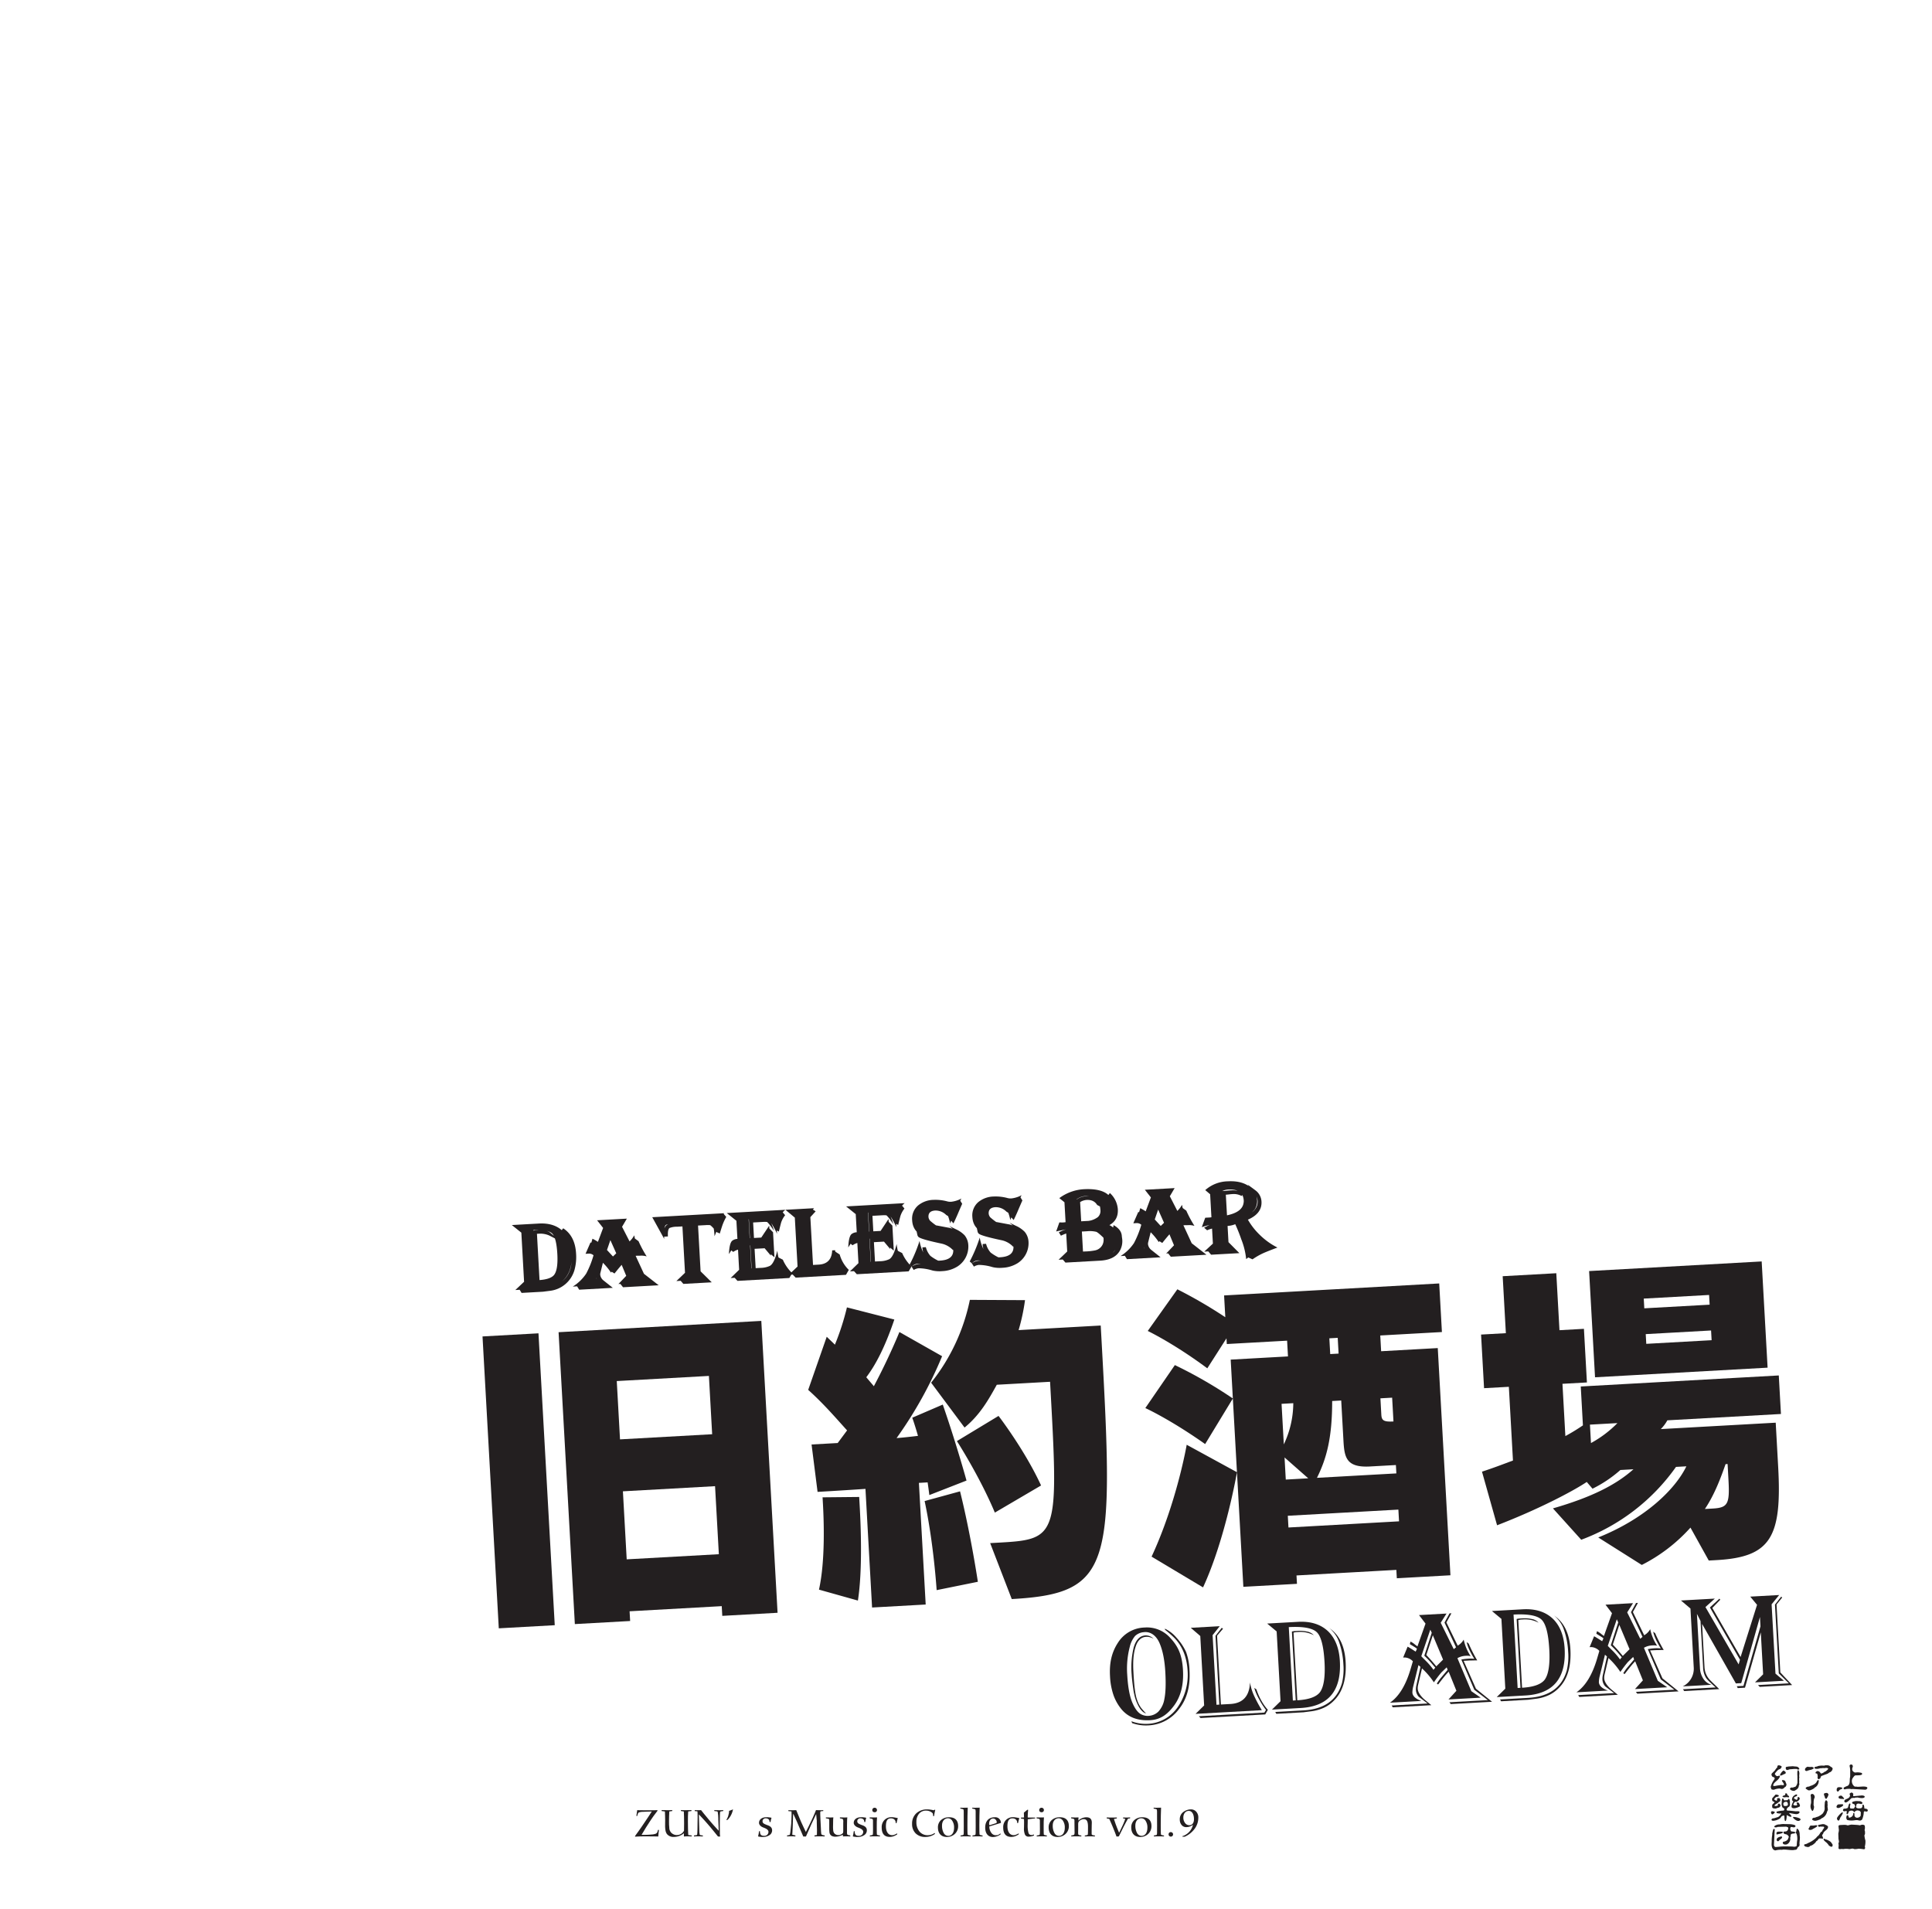 <svg xmlns="http://www.w3.org/2000/svg" width="1000" height="988" viewBox="0 0 1000 988"><g id="Artboard"><rect id="Page" width="1000" height="988" fill="#fff"/></g><g id="Text"><path d="M279.878,666.919l-13.142.732,4.528-4.275-1.417-25.421-4.923-3.934,13.943-.778q7.776-.434,12.28,3.772c2.936,2.684,4.513,6.556,4.791,11.554.373,6.664-1.334,11.587-5.183,14.712C288.092,665.471,284.444,666.665,279.878,666.919Zm4.522,1.173-3.38.434-11.043.617-1.293-2.094,12.154-.678c7.837-.436,12.666-3.739,14.431-9.841a19.522,19.522,0,0,0,.556-6.654c-.3-5.43-1.636-9.379-3.94-11.849a10.988,10.988,0,0,0-1.244-1.23l.867-1.1c4.109,2.681,6.332,7.014,6.672,13.122a25.261,25.261,0,0,1-.828,8.464A15.007,15.007,0,0,1,284.4,668.092Zm-6.827-31.434.925-.052a10.4,10.4,0,0,1,5.684.921,30.132,30.132,0,0,1,4.506,4.2c-2.617-1.4-4.145-2.182-4.653-2.4a11.468,11.468,0,0,0-4.935-.838l-.926.051-.247.014,1.334,23.94c3.76-.27,6.248-1.152,7.468-2.583,1.451-1.751,2.05-5.436,1.744-10.929-.32-5.737-1.259-9.274-2.762-10.675-1.5-1.341-4.687-1.907-9.626-1.693l.018.309A6.863,6.863,0,0,1,277.573,636.658Z" fill="#231f20"/><path d="M324.137,660.306l-2.361-5.686c-.524.586-1.8,2.08-3.711,4.478l-1.731-1.08a54.308,54.308,0,0,1,4.4-5.507l-.212-.483,1.251.239c-1.059.989-1.769,1.585-2.064,1.849-.641.715-1.792,2.266-3.461,4.526a31.979,31.979,0,0,0-4.183-5.09l-1.264,5.084a3.422,3.422,0,0,0-.123,1.12,4.472,4.472,0,0,0,1.776,3c.713.579,2.33,1.85,4.729,3.759l-17.4.969-1.294-2.093,13.143-.733a14.166,14.166,0,0,1-2.2-1.8,4.235,4.235,0,0,1-.95-2.608,8.561,8.561,0,0,1,.193-2.053l1.5-6.4-.391-.349,1.218-.378c-.572,1.95-1.394,4.968-2.343,9.044-.035.5-.076.871-.065,1.056a2,2,0,0,0,.627,1.264c.456.408,2.416,1.165,5.951,2.392l-18.7,1.042a23,23,0,0,0,6.93-6.7,47.639,47.639,0,0,0,3.8-9.5,3.449,3.449,0,0,0-2.585-.848l-1.543.086,2.58-5.9c.766.391,1.849.95,3.193,1.741l.109-.253.106.8a5.793,5.793,0,0,0-3.126-1.683l.726-2.515a21.667,21.667,0,0,1,2.75,1.58l.065.057,2.693-7.206-3.131-3.972,13.637-.76-2.855,4.306,4.444,8.664.178-.132-.2.877-4.682-9.58,2.371-4.094,2.53-.141-2.488,4.225,3.888,7.58a13.2,13.2,0,0,0,2.424-3.168,23.773,23.773,0,0,0,1.389,4.936,30.783,30.783,0,0,0,2.668,4.556,12.226,12.226,0,0,0-3.569-.73,7.566,7.566,0,0,0-2.385.5l5.038,11.541,5.33,3.478-16.659.929Zm-12.466-12.674,2.975-8.77-.419-.9,1.418-.079-3.43,9.538q1.373,1.314,3.939,4.05l.059-.065-.01.929-1.454-1.652A31.568,31.568,0,0,0,311.671,647.632Zm2.5-.7c.724.764,1.714,1.884,3.1,3.356l1.7-1.644-3.042-6.824Zm6.653,17.208,14.377-.8-3.805-2.76L325.875,648.2a33.483,33.483,0,0,1,3.75-.456l.988-.055a20.463,20.463,0,0,1-2.562-7.1l2.45,1.782a59.7,59.7,0,0,0,4.216,7.873,9.879,9.879,0,0,0-2.808-.4,14.106,14.106,0,0,1-1.792.038l-1.111.061,4.294,9.293,7.634,5.95-18.45,1.028Z" fill="#231f20"/><path d="M344.7,633.969c-.839.48-1.137,2.911-.895,7.23l-6.2-11.229,37.146-2.071-4.907,11.911c-.241-4.32-.869-6.7-1.822-7.141-.7-.333-2.56-.414-5.521-.249l-3.024.169,1.441,25.852,4.353,3.719-15.178.846,4.465-4.273-1.336-24-2.839.159a9.714,9.714,0,0,0-3.8.646c-.716.473-1,1.974-.869,4.38l-2.222.124c-.2-3.579.547-5.725,2.3-6.441A2.688,2.688,0,0,0,344.7,633.969Zm20.617.089-4.01.223,1.32,23.7,5.764,5.681-14.686.819-1.787-2.067,11.662-.649-2.937-2.746-1.487-26.656,4.38-.244a19.333,19.333,0,0,1,4.029.085,2.4,2.4,0,0,1,1.546,1.09,24.738,24.738,0,0,1,2.373,4.819c-2.314-2.656-3.627-4-4-4.047A15.126,15.126,0,0,0,365.319,634.058Zm7.237,4.362-1.91-.945a32.438,32.438,0,0,1,3.944-9.2l1.323,1.535a27.769,27.769,0,0,0-1.88,4C373.605,635.02,373.131,636.531,372.556,638.42Z" fill="#231f20"/><path d="M379.524,647.935l-1.617-1.272a13.946,13.946,0,0,1,3.122-1.721,4.393,4.393,0,0,1,.86-.11l-.024-.433.72.7a4.1,4.1,0,0,0-.806-.018,3.773,3.773,0,0,0-2.714,1.267c-.175.194-.744,1.093-1.768,2.7.153-3.908.765-6.233,1.777-6.97a4.866,4.866,0,0,1,2.612-.889l-.523-9.379-4.987-3.992,30.3-1.688a13.877,13.877,0,0,0-3.963,5.544,24.3,24.3,0,0,0-.3,6.886c-1.9-4.041-3.393-6.434-4.479-7.054s-3.513-.856-7.277-.646l-2.962.165.546,9.811.124-.007-.561-10.058,5.307-.3a19.905,19.905,0,0,1,4.09.081,2.528,2.528,0,0,1,1.549,1.151,27.466,27.466,0,0,1,2.089,5.269c-2.084-2.979-3.347-4.517-3.72-4.559a16.266,16.266,0,0,0-2.166,0l-4.937.275.447,8.022,3.764-.21,4.113-6.171.867,15.549-4.773-5.676-5.986.334.663,11.908.124-.007-.67-12.031,6.973-.389,1.717,1.947-6.479.361.557,10,2.53-.14a11.92,11.92,0,0,0,4.772-1.009c1.5-.765,2.84-3.44,3.892-7.893a27.206,27.206,0,0,0,1.753,7.022,53.605,53.605,0,0,0,4.142,5.463l-30.049,1.674,4.4-4.269L382,646.745A8.1,8.1,0,0,0,379.524,647.935Zm2.2,14.979-1.909-2.06,27.457-1.53.113-.192a15.79,15.79,0,0,1-4.488-8.353l2.293,1.171a21.6,21.6,0,0,0,4.845,6.973l-1.471,2.5ZM397.827,635.4l2.3,2.347.723,12.958-2.275-1.915Zm5.312,1.994-1.722-.894a11.3,11.3,0,0,1,1.028-4.885,16.935,16.935,0,0,1,2.608-4.293l1.327,1.6a12.455,12.455,0,0,0-2.077,3.829C404.148,633.316,403.741,634.888,403.139,637.4Z" fill="#231f20"/><path d="M412.811,655.487l-1.41-25.3-4.868-4.061,14.809-.825-3.654,4.413,1.4,25.051.371-.021-.7.782-1.451-26.039,3.074-3.7,1.8,1.139-2.742,3,1.379,24.742,2.961-.165c4.444-.247,6.782-2.73,6.956-7.381l1.48-.082c.449,2.512,2.141,6.192,5.137,11.1l-29.062,1.62Zm-.979,5.749-1.972-2.056,26.78-1.492.108-.254a24.048,24.048,0,0,1-4.759-9.885l2.633,1.709a17.847,17.847,0,0,0,4.715,7.97l-1.466,2.557Z" fill="#231f20"/><path d="M441.289,644.492l-1.617-1.271a13.924,13.924,0,0,1,3.121-1.721,4.393,4.393,0,0,1,.86-.11l-.023-.433.72.7a4.093,4.093,0,0,0-.806-.017,3.774,3.774,0,0,0-2.714,1.266c-.176.2-.744,1.094-1.768,2.7.153-3.908.765-6.232,1.777-6.969a4.859,4.859,0,0,1,2.611-.889l-.522-9.379-4.988-3.992,30.3-1.689a13.9,13.9,0,0,0-3.963,5.544,24.35,24.35,0,0,0-.3,6.887c-1.9-4.042-3.392-6.434-4.478-7.055s-3.514-.855-7.277-.645l-2.962.165.546,9.811.124-.007-.561-10.058,5.306-.3a20.06,20.06,0,0,1,4.091.081,2.525,2.525,0,0,1,1.548,1.152,27.466,27.466,0,0,1,2.089,5.269c-2.084-2.979-3.346-4.517-3.719-4.559a16.093,16.093,0,0,0-2.166,0l-4.938.275.446,8.021,3.764-.209,4.113-6.171.868,15.548L456,640.764l-5.984.334.663,11.908L450.8,653l-.67-12.031,6.973-.389,1.716,1.946-6.479.362.556,10,2.531-.141a11.9,11.9,0,0,0,4.772-1.009c1.5-.764,2.842-3.439,3.892-7.892a27.141,27.141,0,0,0,1.754,7.021,53.231,53.231,0,0,0,4.141,5.463L439.937,658l4.4-4.27L443.76,643.3A8.075,8.075,0,0,0,441.289,644.492Zm2.2,14.98-1.91-2.06,27.457-1.53.113-.193a15.806,15.806,0,0,1-4.489-8.352l2.294,1.172a21.584,21.584,0,0,0,4.846,6.971l-1.471,2.5Zm16.106-27.512,2.3,2.347.722,12.958-2.274-1.915Zm5.311,1.994-1.722-.894a11.3,11.3,0,0,1,1.028-4.885,16.929,16.929,0,0,1,2.608-4.293l1.328,1.6a12.442,12.442,0,0,0-2.078,3.83C465.913,629.875,465.506,631.445,464.9,633.954Z" fill="#231f20"/><path d="M487.1,655.8a38.266,38.266,0,0,1-9.17-1.283,11.533,11.533,0,0,0-2.934-.457,4.307,4.307,0,0,0-3.071,1.535l-1.171-.989a73.268,73.268,0,0,0,5.192-12.357,22.027,22.027,0,0,0,2.291,6.681,8.534,8.534,0,0,0,6.134,3.432,8.806,8.806,0,0,0,2.169.066c4.751-.265,7.061-2.127,6.865-5.644a4.813,4.813,0,0,0-3.6-4.566q-6.279-1.043-9.195-1.715c-5.388-1.187-8.217-4.185-8.481-8.936a9.04,9.04,0,0,1,3.039-7.658,13,13,0,0,1,8.069-2.926,23.606,23.606,0,0,1,7.225.836,6.125,6.125,0,0,0,2.051.133,14.586,14.586,0,0,0,5.107-1.646,96.54,96.54,0,0,0-5.843,12.89,25.2,25.2,0,0,0-1.443-4.809A6.559,6.559,0,0,0,486.809,625a6.98,6.98,0,0,0-3.058-.448c-3.271.181-5.446,2.223-5.271,5.37l.035.616a4.091,4.091,0,0,1,.161.672c.319,1.281,1.854,2.187,4.673,2.772,1.625.281,4.128.76,7.442,1.379a9.475,9.475,0,0,1,5.879,3.325A10.5,10.5,0,0,1,499,644.866a9.971,9.971,0,0,1-.172,2.485C497.571,652.62,493.705,655.435,487.1,655.8Zm8.281-.214a16.1,16.1,0,0,1-7.67,2.285,16.621,16.621,0,0,1-4.655-.235l-.628-.152a25.489,25.489,0,0,0-6.869-1.1,5.792,5.792,0,0,0-2.613.887l-1.084-1.671a6.708,6.708,0,0,1,3.822-1.389,15.081,15.081,0,0,1,3.983.4l6.065,1.086c7.466-.416,11.765-3.255,13.018-8.524a7.626,7.626,0,0,0,.168-1.433l.006-.991a6.965,6.965,0,0,0-1.333-3.948,44.231,44.231,0,0,0-6.231-6.277c1.273.611,2.547,1.282,3.88,1.888a14.592,14.592,0,0,1,4,2.872,8.731,8.731,0,0,1,1.957,5.153,12.271,12.271,0,0,1-5.815,11.155Zm-8.406-12.033c-6.953-1.471-10.791-2.618-11.578-3.379a2.135,2.135,0,0,1-.548-.959l-.583-2.691,2.2,1.672a3.254,3.254,0,0,0,.976.874l1.264.487a27.529,27.529,0,0,0,2.7.592l7.319,1.388c2.574.66,4.309,1.8,5.081,3.431l-.5,2.069A11.493,11.493,0,0,0,486.978,643.556Zm-9.544,2.016,1.789-.1a10.84,10.84,0,0,0,2.356,4.511,22.871,22.871,0,0,0,4.546,2.717l-2.122.8C479.865,652.556,477.678,649.953,477.434,645.572Zm6.674-19.062q-3.7.2-3.527,3.352a3.434,3.434,0,0,0,.851,1.934,36.033,36.033,0,0,0,4.906,3.625,34.636,34.636,0,0,1-5.282-1.5,4.667,4.667,0,0,1-2.829-4.112,4.783,4.783,0,0,1,2.347-4.526,6.284,6.284,0,0,1,3.225-.985,8.24,8.24,0,0,1,5.536,1.61,9.518,9.518,0,0,1,2.59,4.25l-2.181-1.363A7.763,7.763,0,0,0,484.108,626.51Zm9.407,6.653L492,631.453c1.031-2.6,1.74-4.3,2.121-5.255a25.406,25.406,0,0,1,2.82-4.923l1.086,1.735c-.547,1.268-1.374,3.109-2.411,5.581C494.736,630.62,494.016,632.146,493.515,633.163Z" fill="#231f20"/><path d="M518.263,654.066a38.189,38.189,0,0,1-9.17-1.284,11.5,11.5,0,0,0-2.934-.455,4.316,4.316,0,0,0-3.071,1.533l-1.17-.987a73.209,73.209,0,0,0,5.191-12.358,22.042,22.042,0,0,0,2.291,6.68,8.539,8.539,0,0,0,6.134,3.434,8.878,8.878,0,0,0,2.17.065c4.75-.264,7.061-2.128,6.864-5.644a4.814,4.814,0,0,0-3.6-4.566q-6.281-1.043-9.195-1.715c-5.388-1.186-8.216-4.185-8.481-8.936a9.043,9.043,0,0,1,3.038-7.658,13.013,13.013,0,0,1,8.069-2.925,23.637,23.637,0,0,1,7.226.835,6.121,6.121,0,0,0,2.05.133,14.565,14.565,0,0,0,5.107-1.647,96.7,96.7,0,0,0-5.842,12.892,25.169,25.169,0,0,0-1.444-4.81,6.552,6.552,0,0,0-3.531-3.393,7,7,0,0,0-3.058-.449c-3.27.182-5.447,2.222-5.271,5.37l.034.616a4.115,4.115,0,0,1,.161.672c.32,1.282,1.854,2.187,4.673,2.772,1.625.281,4.129.761,7.442,1.38a9.473,9.473,0,0,1,5.879,3.324,10.491,10.491,0,0,1,2.326,6.184,10.024,10.024,0,0,1-.171,2.485C528.731,650.884,524.866,653.7,518.263,654.066Zm8.282-.213a16.113,16.113,0,0,1-7.671,2.285,16.685,16.685,0,0,1-4.654-.236l-.628-.151a25.519,25.519,0,0,0-6.87-1.1,5.793,5.793,0,0,0-2.612.889l-1.085-1.672a6.716,6.716,0,0,1,3.823-1.389,15.059,15.059,0,0,1,3.984.4l6.064,1.085c7.465-.416,11.764-3.254,13.018-8.523a7.394,7.394,0,0,0,.167-1.434l.006-.99a6.956,6.956,0,0,0-1.333-3.949,44.073,44.073,0,0,0-6.231-6.276c1.273.61,2.547,1.281,3.88,1.888a14.53,14.53,0,0,1,4,2.872,8.714,8.714,0,0,1,1.958,5.152,12.277,12.277,0,0,1-5.815,11.156Zm-8.407-12.034c-6.952-1.47-10.791-2.617-11.577-3.379a2.122,2.122,0,0,1-.548-.96l-.583-2.689,2.2,1.672a3.245,3.245,0,0,0,.977.873l1.264.487a27.529,27.529,0,0,0,2.7.592l7.318,1.388c2.574.661,4.31,1.8,5.081,3.43l-.5,2.07A11.492,11.492,0,0,0,518.138,641.819Zm-9.544,2.016,1.79-.1a10.867,10.867,0,0,0,2.355,4.513,22.871,22.871,0,0,0,4.546,2.717l-2.121.8C511.025,650.818,508.838,648.216,508.594,643.835Zm6.675-19.063q-3.7.207-3.528,3.354a3.443,3.443,0,0,0,.852,1.933,36.139,36.139,0,0,0,4.905,3.626,34.735,34.735,0,0,1-5.281-1.5,4.665,4.665,0,0,1-2.829-4.113,4.782,4.782,0,0,1,2.347-4.525,6.271,6.271,0,0,1,3.224-.984,8.239,8.239,0,0,1,5.537,1.61,9.527,9.527,0,0,1,2.589,4.25l-2.181-1.363A7.768,7.768,0,0,0,515.269,624.772Zm9.407,6.655-1.519-1.71c1.031-2.6,1.741-4.306,2.121-5.255a25.392,25.392,0,0,1,2.821-4.923l1.087,1.733c-.548,1.27-1.375,3.11-2.413,5.582C525.9,628.884,525.177,630.409,524.676,631.427Z" fill="#231f20"/><path d="M550.963,622.226l-2.657-2.142a23.468,23.468,0,0,1,12.555-4.6c10-.557,15.184,2.558,15.559,9.284l.041.74c.217,3.888-1.919,6.668-6.344,8.339l-.2-1.413c.251.047.563.093.937.134a2.87,2.87,0,0,0,.633.273,5.957,5.957,0,0,0,2.883-1.584,6.56,6.56,0,0,0,1.94-5.183l-.069-1.234a3.25,3.25,0,0,1-.162-.672,12.367,12.367,0,0,0-2.593-5.426l.982-1.293a12.584,12.584,0,0,1,4.117,8.374q.315,5.646-4.368,8.229a8.163,8.163,0,0,1,4.724,7.039,8.389,8.389,0,0,1-2.473,6.7,10.134,10.134,0,0,1-6.891,2.983l-21.657,1.207,4.466-4.272-.519-9.316a22.711,22.711,0,0,0-2.721,1.141l-1.087-1.734a18.372,18.372,0,0,1,3.691-1.506c-.613.1-2.327.439-5.08,1.026l1.658-4.673c.806.018,1.242.055,1.427.044a10.428,10.428,0,0,0,1.785-.161Zm18.459,30.227-17.957,1-1.786-2.066,20.732-1.156a23.8,23.8,0,0,0,3.182-.673,8.625,8.625,0,0,0,2.817-1.642c1.59-1.45,2.313-4.028,2.1-7.792a5.638,5.638,0,0,0-2.458-4.134l.325-1.936c2.746,1.517,4.152,3.42,4.279,5.7.024.432.206,1.474.224,1.782a10.114,10.114,0,0,1-1.172,5.638C577.911,650.434,574.48,652.171,569.422,652.453Zm-7.244-33.328a7.489,7.489,0,0,1,5.342,1.436,15.327,15.327,0,0,1,3.288,4.582l-2.931-1.508c-1.094-1.858-2.939-2.745-5.469-2.605a7.234,7.234,0,0,0-3.341,1.116l.554,9.933,3.948-.22c.43-.086.734-.166.919-.175a10.982,10.982,0,0,0,3.74-1.756,4.307,4.307,0,0,0,1.338-3.726c-.2-3.517-1.683-5.786-4.525-6.8a8.541,8.541,0,0,0-3.239-.377,8.351,8.351,0,0,0-4.549,1.679l.007.122A8.427,8.427,0,0,1,562.178,619.125Zm7.36,17.663a8.3,8.3,0,0,0-4.089-1.2,4.441,4.441,0,0,0-1.237.007c-.557.031-1.855.042-2.163.058l-3.949.221.667,11.97.432-.025-.7.782-.729-13.081,4.812-.267a14.165,14.165,0,0,1,4.726.355,6.778,6.778,0,0,1,3.019,2,54.442,54.442,0,0,1,5.047,7.27c-4.341-4.586-7.015-7.037-7.96-7.355a14.471,14.471,0,0,0-4.845-.287l-2.591.144.578,10.365.987-.055a30.6,30.6,0,0,0,5.17-.535,5.531,5.531,0,0,0,3.978-3.007,5.789,5.789,0,0,0,.525-2.813,3.03,3.03,0,0,0-.111-.861A4.683,4.683,0,0,0,569.538,636.788Z" fill="#231f20"/><path d="M607.662,644.5l-2.359-5.687c-.525.587-1.8,2.08-3.712,4.479l-1.731-1.08a54.084,54.084,0,0,1,4.4-5.507l-.212-.482,1.251.238c-1.06.989-1.769,1.585-2.065,1.849-.64.715-1.792,2.266-3.46,4.526a32.088,32.088,0,0,0-4.183-5.09l-1.264,5.084a3.477,3.477,0,0,0-.123,1.12,4.472,4.472,0,0,0,1.776,3c.712.579,2.331,1.85,4.728,3.759l-17.4.97-1.293-2.094,13.142-.732a14.36,14.36,0,0,1-2.2-1.8,4.25,4.25,0,0,1-.95-2.609,8.621,8.621,0,0,1,.194-2.053l1.5-6.4-.39-.349,1.216-.378c-.571,1.951-1.394,4.968-2.342,9.043-.035.5-.076.873-.066,1.057a2,2,0,0,0,.627,1.264c.457.408,2.417,1.165,5.951,2.392L580,650.069a23.007,23.007,0,0,0,6.93-6.7,47.736,47.736,0,0,0,3.8-9.5,3.442,3.442,0,0,0-2.584-.848l-1.542.086,2.579-5.9c.765.391,1.848.95,3.191,1.741l.11-.253.107.8a5.793,5.793,0,0,0-3.126-1.683l.727-2.516a21.884,21.884,0,0,1,2.748,1.581l.066.057,2.692-7.206-3.13-3.972L606.2,615l-2.854,4.307,4.444,8.664.179-.133-.2.877-4.68-9.58,2.37-4.094,2.529-.142-2.486,4.225,3.887,7.581a13.183,13.183,0,0,0,2.423-3.168,23.849,23.849,0,0,0,1.389,4.937,30.959,30.959,0,0,0,2.669,4.555,12.266,12.266,0,0,0-3.569-.73,7.573,7.573,0,0,0-2.386.506l5.038,11.541,5.331,3.477-16.66.929ZM595.2,631.83l2.977-8.769-.421-.906,1.418-.079-3.43,9.537q1.374,1.315,3.94,4.051l.058-.064-.009.928-1.454-1.652A31.683,31.683,0,0,0,595.2,631.83Zm2.5-.7c.724.764,1.715,1.885,3.1,3.355l1.7-1.642-3.043-6.825Zm6.654,17.208,14.377-.8-3.806-2.759L609.4,632.4a33.456,33.456,0,0,1,3.75-.456l.988-.054a20.455,20.455,0,0,1-2.562-7.1l2.451,1.782a59.533,59.533,0,0,0,4.215,7.873,9.916,9.916,0,0,0-2.808-.4,14.3,14.3,0,0,1-1.792.038l-1.112.062,4.294,9.292,7.634,5.95-18.447,1.028Z" fill="#231f20"/><path d="M622.056,635.1l1.771-4.864,1.913-.106a7.511,7.511,0,0,0,1.292-.134l-.663-11.909-2.535-2.149a18.1,18.1,0,0,1,11.692-4.551c5.369-.3,9.462.958,12.338,3.707a9.17,9.17,0,0,1,2.822,6.218,8.017,8.017,0,0,1-1.229,4.586,13.619,13.619,0,0,1-6.5,4.448,36.382,36.382,0,0,0,6.364,8.68,37.264,37.264,0,0,0,8.105,6.605,31.208,31.208,0,0,0-12.415,6.016,37.3,37.3,0,0,0-2.484-10.136,83.659,83.659,0,0,0-3.166-7.932,12.055,12.055,0,0,1-3.971.9l.467,8.391,5.64,5.691-14.623.814-1.787-2.066,11.724-.655-2.943-2.806-.626-11.23q1.755-.191,5.153-.845l-.271-.417.885.322a40.1,40.1,0,0,1-5.441,1.23l.578,10.367,4.536,3.647-15.365.856,4.475-4.148-.434-7.776a12.653,12.653,0,0,0-2.55.886l-1.561-1.338c1.142-.619,2.044-1.1,2.709-1.387l.242-.077C625.647,634.032,624.307,634.416,622.056,635.1Zm12.813-18.848c.984-.117,1.725-.158,2.218-.186,2.839-.158,4.974.4,6.472,1.743l-.925,1.166a8.428,8.428,0,0,0-4.882-.965c-.433.024-.926.052-1.6.151-.861.109-1.416.14-1.662.153l.6,10.676c5.2-1.1,8.055-3.173,8.561-6.3a5.534,5.534,0,0,0,.113-1.306c-.228-4.074-2.871-5.968-7.871-5.75a7.733,7.733,0,0,0-3.237.8C633.084,616.411,633.824,616.369,634.869,616.25ZM648.3,651.771l-2.223-.991a47.494,47.494,0,0,1,10.157-5.455,40.509,40.509,0,0,1-13.478-15.279c5.652-1.862,8.4-4.677,8.188-8.565a7.389,7.389,0,0,0-1.842-4.168l-3.395-4.267c2.774,2.011,4.451,3.218,4.91,3.687a7.7,7.7,0,0,1,2.329,5.131c.231,4.135-2.134,7.238-7.029,9.367a34.176,34.176,0,0,0,5.8,7.538,36.572,36.572,0,0,0,9.482,6.9c-3.7,1.382-6,2.314-6.965,2.739A35.211,35.211,0,0,0,648.3,651.771Z" fill="#231f20"/><path d="M258.172,842.734l-8.42-151.063,28.964-1.614,8.42,151.063Zm115.682-6.447-.281-5.03-47.694,2.658.28,5.03-28.617,1.595-8.42-151.063,104.93-5.848,8.419,151.063Zm-6.921-124.182-47.695,2.659,1.682,30.177,47.694-2.658Zm3.18,57.062-47.695,2.658,1.962,35.208,47.695-2.658Z" fill="#231f20"/><path d="M451.385,831.966l-3.422-61.4c-13.692.938-24.791,1.557-24.791,1.557l-3.108-24.532,13.529-.754,4.854-6.533c-5.56-6.127-12.076-13.768-20.132-20.973l9.6-27.5c1.475,1.483,2.939,2.794,4.23,4.114a131.814,131.814,0,0,0,6.232-19.31l24.532,6.287c-4.931,14.541-9.814,23.686-14.515,29.863.935,1.166,2.978,3.487,3.913,4.653,8.187-15.417,13.224-28.052,13.224-28.052l22.1,12.514a211.044,211.044,0,0,1-23.561,42.371c2.428-.135,8.479-.821,11.071-1.139-.656-2.4-2.141-7.188-2.959-9.4l15.8-6.8c7.259,20.994,12.283,39.33,12.283,39.33l-19.241,7.508s-.329-2.764-.888-6.561l-4.509.252,3.509,62.958ZM423.9,822.711c3.341-14.975,2.508-36.153,2.054-44.305l-.193-3.468,18.953-.187.29,5.2c.56,10.06,1.479,32.8-.955,48.419Zm60.906.259s-1.527-24.272-6.223-46.105l18.335-5.023c5.6,22.479,9.22,46.807,9.22,46.807Zm27.7-24.335,5.2-.29c30.178-1.682,30.234-3.772,25.808-83.206l-27.577,1.537c-4.266,7.719-8.7,15.62-16.684,22.155l-17.3-23.22a101.4,101.4,0,0,0,20.054-42.871l28.54.15a104.359,104.359,0,0,1-3.313,15.5l42.493-2.369.329,5.895c6.592,118.284,6.006,132.758-46.372,135.677Zm2.426-15.793c-7.828-18.7-19.634-37.006-19.634-37.006l21.543-13.031s13.5,17.514,22.013,36Z" fill="#231f20"/><path d="M623.783,747.374c-18.291-12.9-30.963-18.63-30.963-18.63l15.287-22.251a235.19,235.19,0,0,1,30.018,17.291Zm99.209,69.455-.241-4.336-51.685,2.88.242,4.336-27.75,1.547L637,703.665l29.658-1.653-.454-8.152L634.99,695.6l-.164-2.95L624.9,708.168c-17.424-12.947-30.827-19.334-30.827-19.334L609.4,667.277a242.286,242.286,0,0,1,24.815,14.449l-.628-11.274,111.346-6.206,1.4,25.149-31.913,1.779.454,8.151,29.311-1.634,6.554,117.591Zm-126.93-11.193c13.051-28.043,18.171-57.9,18.171-57.9l26.019,14.207s-5.91,34.429-17.555,59.609Zm67.27-79.081,1.17,20.986a50.112,50.112,0,0,0,4.9-21.325Zm1.547,27.75.638,11.447,11.621-.648ZM723.8,781.292l-57.234,3.19.337,6.071,57.235-3.191Zm-1.285-23.066-13.354.744c-12.488.7-13.318-4.824-13.8-13.5l-1.15-20.639-4.682.261c-.007,18.615-2.711,29.379-7.875,39.758l41.1-2.291ZM692.4,692.4l-4.335.242.454,8.151,4.336-.241Zm28.17,30.963-6.069.339.474,8.5c.164,2.948,1.253,3.757,6.282,3.477Z" fill="#231f20"/><path d="M884.457,807.655l-9.474-17.044a86.046,86.046,0,0,1-25.194,19.325L827.25,795.708c24.675-9.9,40-25.194,45.616-36.816l-5.376.3a104.428,104.428,0,0,1-49.047,37.7L803.8,780.661c20.2-5.823,32.72-12.262,41.669-20.242l-6.764.377a65.12,65.12,0,0,1-14.423,9.677l-2.977-3.489c-7.381,4.936-25.3,14.286-46.42,22.422l-7.81-27.75c5.81-1.888,11.089-3.923,16.033-5.764l-2.127-38.156-12.834.716L766.6,690.7l12.834-.716L777.786,660.5l27.75-1.546,1.644,29.484,12.661-.706,1.546,27.75-12.661.706,1.507,27.056a102.056,102.056,0,0,0,9.085-5.552L818.2,717.575l102.5-5.713,1.112,19.946-58.793,3.277a19.743,19.743,0,0,1-3.4,4.539l59.489-3.315L920.38,759.2c2.039,36.6-4.01,46.675-31.934,48.231Zm-58.869-94.841-3.065-54.979,89.32-4.979,3.064,54.98Zm-2.636,24.5.531,9.539a58.2,58.2,0,0,0,13.69-10.331Zm61.674-67.111-33.819,1.885.28,5.029,33.819-1.885Zm1.024,18.384-33.819,1.885.28,5.03,33.82-1.885Zm.788,92.163c7.8-.435,8.921-2.238,8.235-14.552l-.474-8.5-1.04.059c-2.253,6.388-5.567,15.62-10.711,23.215Z" fill="#231f20"/><path d="M580.414,884.55a24.028,24.028,0,0,1-4.1-7.327,35.306,35.306,0,0,1-1.771-9.674c-.369-6.632.717-12.195,4.122-17.395a16.841,16.841,0,0,1,13.774-7.832,16.085,16.085,0,0,1,13.186,5.261c4.19,4.448,6.246,8.934,6.684,16.793.411,7.369-1.062,13.364-4.413,18.067-3.661,5.049-7.381,7.557-12.621,7.849C588.8,890.652,583.85,888.711,580.414,884.55Zm19.128,1.315a12.384,12.384,0,0,0,3.1-6.332c.713-3.407.863-8.1.53-14.074s-1.267-10.933-2.877-14.786c-1.808-4.416-5.038-6.371-8.217-5.947a7.379,7.379,0,0,0-4.57,1.978,13.384,13.384,0,0,0-2.728,5.573,44.407,44.407,0,0,0-1.332,14.446c.343,6.14,1.186,10.94,2.61,14.391,1.229,2.889,2.567,4.785,4.017,5.773a7.071,7.071,0,0,0,4.417,1.149A7.868,7.868,0,0,0,599.542,885.865Zm-13.932,4.966a21.047,21.047,0,0,0,8.862,1.313,19.627,19.627,0,0,0,9.91-3.427,20.166,20.166,0,0,0,4.984-4.877,29.527,29.527,0,0,0,5.346-19.025q-.6-10.683-6.866-17.109a59.161,59.161,0,0,0-4.75-4.17l-.2-.646a17.727,17.727,0,0,1,6.1,4.752,28.086,28.086,0,0,1,4.928,7.363,31.273,31.273,0,0,1,1.767,9.593c.451,8.105-1.318,14.692-5.382,19.846a20.784,20.784,0,0,1-15.869,8.523,21.446,21.446,0,0,1-8.443-1.172Zm7.665-43.709c-2.62.146-4.493,1.893-5.534,5.318-1.05,3.261-1.39,7.469-1.1,12.626l.073,1.31c.36,6.469.938,10.954,1.809,13.287a14.755,14.755,0,0,0,2.038,4.157,32.339,32.339,0,0,0,2.629,2.974c-1.333-.336-2.634-1.578-3.816-3.647a22.944,22.944,0,0,1-2.331-6.441,24.6,24.6,0,0,1-.478-2.683c-.4-2.851-.71-5.38-.825-7.428a43.528,43.528,0,0,1,1.035-13.854c1.167-4.091,3.188-6.174,6.216-6.343a5.684,5.684,0,0,1,4.122,1.742A7.08,7.08,0,0,0,593.275,847.122Z" fill="#231f20"/><path d="M618.823,887.009l4.438-4.356-2-35.942-4.917-4.241,14.982-.835-3.683,4.639,2.007,36.024,1.474-.082L629.136,846.6l3.219-4.122.683.454-3.083,3.622,1.985,35.614,4.913-.274c6.467-.36,9.874-4.081,10.136-11.159A27.125,27.125,0,0,0,649.283,878a71.647,71.647,0,0,0,3.845,7.1Zm33.935-7.066a26.113,26.113,0,0,0,3.481,4.98l-1.345,2.375-33.487,1.866-.875-.937,33.9-1.889.829-1.36a38.214,38.214,0,0,1-3.509-5.471,27.034,27.034,0,0,1-2.549-5.937l1.112.76A32.555,32.555,0,0,0,652.758,879.943Z" fill="#231f20"/><path d="M687.483,844.335c3.649,3.574,5.66,8.719,6.03,15.351q1.285,23.088-20.328,24.293l-14.819.826,4.439-4.355-2.013-36.105-4.908-4.079,15.966-.89C678.48,839.006,683.666,840.688,687.483,844.335Zm-26.861,42.644-.547-.956,14.492-.808c10.89-.607,17.526-5.328,20.067-14.258a30.8,30.8,0,0,0,.7-9.565,40.6,40.6,0,0,0-2.394-12.022,15.9,15.9,0,0,0-3.072-5,12.317,12.317,0,0,0-1.824-1.788c5.209,3.57,8,9.409,8.45,17.515.484,8.678-1.448,15.275-5.72,19.7a17.861,17.861,0,0,1-5.043,3.812,22.386,22.386,0,0,1-6.622,2.013l-4.485.577Zm10.042-6.967L668.679,844.4a7.489,7.489,0,0,1,1.466-.246l1.227-.068a17.864,17.864,0,0,1,5.026.3,6.159,6.159,0,0,1,3.639,1.933,14.879,14.879,0,0,0-7.977-1.691l-1.311.072c-.568.115-.974.219-1.219.233l1.953,35.041c5.814-.323,9.679-1.689,11.6-4.012,2.07-2.662,2.925-7.966,2.486-15.826-.456-8.188-1.813-13.367-4.064-15.46s-7.065-2.973-14.434-2.563l2.117,37.989Z" fill="#231f20"/><path d="M748.727,835.091l-3.02,4.766,6.757,13.668,1.178-.969-5.971-12.808,2.611-4.743.983-.056-2.611,4.744,5.843,12a7.964,7.964,0,0,0,3.111-3.13,24.552,24.552,0,0,0,3.6,8.587,7.15,7.15,0,0,0-2.476-.192,9.3,9.3,0,0,0-4.366,1.23l7.2,17.092,4.866,3.342-16.7.931,4.1-4.5-4-9.88c-.387.432-1.087,1.128-1.932,2.162-.387.431-1.538,1.892-3.53,4.467l-.681-.455a28.364,28.364,0,0,1,1.9-2.735q.465-.518,3.7-4.394l-.482-1.288c-1.483,1.4-2.338,2.266-2.729,2.617a59.971,59.971,0,0,0-3.9,5.144,39.115,39.115,0,0,0-6.151-7.212l-2.059,8.738a7.277,7.277,0,0,0-.146,1.814c.083,1.475.993,3.067,2.649,4.781q.4.471,4.394,3.7L720.88,883.62l-.546-.955,18.585-1.036c-2.829-2.143-4.371-3.288-4.631-3.52a5.829,5.829,0,0,1-1.429-3.535,9.641,9.641,0,0,1,.273-2.478l2.1-9.4-1.037-.927-2.678,10.908a14.084,14.084,0,0,0-.472,3.311c.1,1.8,1.661,3.275,4.677,4.338l-16.293.908c4.666-3.215,8.2-9,10.69-17.431L731.3,859.8a6.062,6.062,0,0,0-2.388-1.592,5.425,5.425,0,0,0-2.238-.368l-.409.023,2.314-5.631c1.015.518,2.379,1.427,4.166,2.56l.659-1.434c-.1-.241-.691-.618-1.8-1.3s-1.7-1.055-1.87-1.128l.336-1.332a9.509,9.509,0,0,1,2.389,1.591,14.375,14.375,0,0,1,1.2.918l4.187-11.813-3.367-4.411Zm-13.06,22.081c.091.159.874.936,2.352,2.415a34.526,34.526,0,0,1,3.954,4.625l.923-1.119-1.934-2.274a44.3,44.3,0,0,0-3.748-3.9l3.854-11.878-.747-1.6Zm4.69,1.628c1.315,1.486,2.371,2.742,3.075,3.606l3.5-3.48-5.3-12.6-3.374,10.208Zm19.831-8.168a73.519,73.519,0,0,0,4.426,8.7c-1.068-.023-2.461.055-4.1.064l-2.948.164,6.389,14.428,8.343,6.762-21.369,1.191-.71-.946,19.895-1.108-7.033-5.357-6.7-15.641a27.341,27.341,0,0,1,3.59-.447,17.739,17.739,0,0,1,3.125.072q-3.386-5.48-3.932-8.651Z" fill="#231f20"/><path d="M803.823,837.851c3.649,3.574,5.659,8.718,6.03,15.35q1.286,23.09-20.328,24.294l-14.819.825,4.439-4.354-2.013-36.106-4.908-4.079,15.965-.889C794.82,832.522,800.006,834.2,803.823,837.851Zm-26.861,42.643-.547-.955,14.492-.808c10.89-.607,17.526-5.329,20.067-14.258a30.807,30.807,0,0,0,.7-9.566,40.564,40.564,0,0,0-2.395-12.021,15.886,15.886,0,0,0-3.07-5,12.423,12.423,0,0,0-1.825-1.788c5.209,3.57,8,9.41,8.45,17.515.483,8.679-1.448,15.276-5.719,19.7a17.9,17.9,0,0,1-5.043,3.812,22.436,22.436,0,0,1-6.623,2.012l-4.485.578ZM787,873.527l-1.985-35.614a7.43,7.43,0,0,1,1.465-.246l1.228-.068a17.827,17.827,0,0,1,5.026.295,6.167,6.167,0,0,1,3.639,1.932,14.889,14.889,0,0,0-7.978-1.69l-1.31.073c-.568.113-.974.219-1.219.232l1.953,35.041c5.814-.324,9.679-1.688,11.6-4.012,2.071-2.661,2.925-7.966,2.486-15.826-.456-8.188-1.813-13.368-4.064-15.46s-7.065-2.973-14.433-2.562l2.117,37.988Z" fill="#231f20"/><path d="M845.253,829.711l-3.021,4.767,6.758,13.668,1.178-.97L844.2,834.368l2.612-4.743.982-.055-2.61,4.743,5.841,12a7.953,7.953,0,0,0,3.112-3.13,24.579,24.579,0,0,0,3.6,8.587,7.165,7.165,0,0,0-2.474-.192,9.313,9.313,0,0,0-4.367,1.23l7.195,17.093,4.867,3.341-16.7.932,4.1-4.5-4-9.88c-.386.433-1.086,1.129-1.933,2.162-.386.431-1.536,1.892-3.529,4.467l-.682-.455a28.629,28.629,0,0,1,1.9-2.735q.463-.518,3.7-4.394l-.484-1.287c-1.481,1.4-2.338,2.265-2.727,2.616a59.407,59.407,0,0,0-3.9,5.145,39.044,39.044,0,0,0-6.151-7.212l-2.059,8.737a7.273,7.273,0,0,0-.145,1.814c.082,1.475.992,3.067,2.647,4.781q.4.471,4.4,3.7l-19.979,1.113-.546-.955,18.586-1.036c-2.829-2.143-4.372-3.288-4.632-3.52a5.833,5.833,0,0,1-1.427-3.535,9.593,9.593,0,0,1,.272-2.478l2.105-9.4-1.038-.927L828.048,867.3a14.031,14.031,0,0,0-.473,3.31c.1,1.8,1.66,3.275,4.677,4.339l-16.294.907c4.667-3.215,8.205-9,10.691-17.431l1.173-4.008a6.073,6.073,0,0,0-2.388-1.592,5.42,5.42,0,0,0-2.238-.368l-.409.023,2.314-5.631c1.015.518,2.379,1.427,4.167,2.56l.659-1.433c-.1-.242-.692-.619-1.8-1.3s-1.7-1.055-1.87-1.128l.336-1.332a9.5,9.5,0,0,1,2.387,1.592,13.674,13.674,0,0,1,1.2.918l4.187-11.814-3.366-4.41Zm-13.06,22.082c.091.158.873.936,2.351,2.414a34.3,34.3,0,0,1,3.954,4.625l.924-1.119-1.934-2.274a44.279,44.279,0,0,0-3.749-3.9l3.856-11.878-.747-1.6Zm4.69,1.627c1.314,1.486,2.371,2.742,3.075,3.606l3.5-3.48-5.3-12.6-3.374,10.208Zm19.83-8.168a73.671,73.671,0,0,0,4.428,8.7c-1.069-.022-2.461.056-4.1.065l-2.947.164,6.389,14.427,8.344,6.762-21.369,1.191-.711-.946,19.9-1.108-7.034-5.357-6.7-15.641a27.54,27.54,0,0,1,3.589-.447,17.831,17.831,0,0,1,3.125.072q-3.384-5.48-3.93-8.651Z" fill="#231f20"/><path d="M905.922,826.33,920.9,825.5l-3.921,4.817,2,35.86,4.395,3.7-14.982.835,4.2-4.177-1.209-21.7-8.178,28.625-3.768.21-.463-.96,3.438-.191,8.8-30.8-.269-4.831L901.271,871.1l-2.785.154L881,840.448l1.25,22.434a10.416,10.416,0,0,0,3.1,6.89c.61.624,2.171,2.1,4.518,4.429l-18.093,1.009-.711-.946,16.948-.945c-2.679-2.4-4.413-4.025-5.045-5.057a11.058,11.058,0,0,1-1.448-5.339l-1.337-23.988-1.848-3.676,1.547,27.755a11,11,0,0,0,1.984,6.132,7.589,7.589,0,0,0,4.017,2.814l-14.9.83a10.158,10.158,0,0,0,5.707-9.6l-1.711-30.7-4.913-4.16,17.521-.976-4.849,4.375,17.176,29.677.687-2.42-15.552-27.056,4.921-4.546.441.551-4.116,4.253,14.637,25.383,8.514-27Zm16.532.474-2.919,3.612,1.958,35.124,6.113,6.558-16.783.935-.874-.936,15.966-.89-5.213-5.131-1.985-35.614,3.22-4.121Z" fill="#231f20"/><path d="M332.53,936.892l2.6.02,2.268-.02,2.918-.042v.314l-1.889,2.52q-.41.567-1.008,1.449c-.4.566-.735,1.092-1.029,1.532l-2.121,3.3-2.2,3.674h.4c1.868,0,3.443-.063,4.7-.189a7.245,7.245,0,0,0,2.351-.462,1.873,1.873,0,0,0,.693-.714l.189-.587.168-.61h.5l-.21,1.7-.147,1.7-1.868-.042-5.1-.042-2.478.042-2.562.126v-.336l1.722-2.394,1.6-2.268,1.449-2.141,2.015-3,1.869-2.877-2.31.063-2.414.105a6.049,6.049,0,0,0-1.239.126l-.483.105-.378.189c-.189.084-.4.525-.588,1.3l-.105.42h-.462l.273-1.869.147-1.133Z" fill="#231f20"/><path d="M342.652,936.808l2.709.042h1.071l1.532-.042v.482l-1.532.231-.105,2.415-.042,2.541.021,1.889.126,1.68a3.506,3.506,0,0,0,.5,1.784,3.436,3.436,0,0,0,1.259,1.281,3.8,3.8,0,0,0,2.058.609,4.1,4.1,0,0,0,3.8-2.246v-.19l.042-3.632-.021-1.827-.021-1.637-.063-1.6-.042-1.071-1.511-.231v-.482l1.574.042h1.05l2.814-.042.063.482-1.722.231-.126,2.373-.021,2.729.021,1.89.021,1.847.063,1.89.084,1.47,1.784.231v.483l-1.133-.021-.672-.021-1.218.021-1.029.063V948.8a8,8,0,0,1-5.165,1.89,4.265,4.265,0,0,1-3.632-1.512,4.729,4.729,0,0,1-.714-1.722,14.915,14.915,0,0,1-.21-2.939v-1.029l.021-1.407-.042-2.246-.084-2.31-1.7-.231v-.482Z" fill="#231f20"/><path d="M359.2,949.951l1.218-.168.273-.063.126-.147.105-.819.084-2.036.042-3.213.042-3.024-.021-1.511-.063-1.491-.546-.083-.882-.084v-.484l.882.022h1.659l.756-.022,1.469,1.848,1.512,1.827,1.512,1.826c1.7,2,3.3,3.737,4.619,5.165l-.063-2.33-.147-3.569v-.588l-.063-1.449-.21-1.7a.393.393,0,0,0-.168-.294l-.273-.105-1.344-.168v-.462l2.331.042h.9l1.406-.042v.462l-1.154.168-.252.063-.147.147a2.84,2.84,0,0,0-.126.672l-.042,1.239-.063,3.863v2.31l.021,1.218.021,1.322v.672a5.426,5.426,0,0,0,.042.672l.084.882-1.113-.042-2.037-2.52-1.847-2.246-1.68-1.953q-2.331-2.676-4.346-4.724l.21,7.033.021.924.021.82.021.566.168,1.029a.5.5,0,0,0,.126.294l.315.105,1.2.147v.483l-.881-.021-1.449-.021-1.407.021-.861.021Z" fill="#231f20"/><path d="M376.923,939.831l.315-1.3a6.151,6.151,0,0,0,.126-1.323l1.029-.356,1.008-.42a10.43,10.43,0,0,1-2.772,5.4l-.734.148A8.474,8.474,0,0,0,376.923,939.831Z" fill="#231f20"/><path d="M392.673,949.09l.21-1.364h.483v.084a2.742,2.742,0,0,0,.462,1.805,2.239,2.239,0,0,0,1.659.5,2.044,2.044,0,0,0,2.267-2.057c0-.778-.671-1.428-1.994-1.974l-.63-.252c-1.428-.5-2.268-1.47-2.268-2.415,0-1.742,1.512-2.918,3.843-2.918h.776l.8.1.525.064.525.126-.315,1.134-.168,1.07h-.5l-.147-.84a1.4,1.4,0,0,0-.63-.756,2.476,2.476,0,0,0-1.2-.336,1.63,1.63,0,0,0-1.2.42,1.4,1.4,0,0,0-.483,1.092,1.361,1.361,0,0,0,.4,1.008,3.5,3.5,0,0,0,.651.42,14.85,14.85,0,0,0,1.532.63c1.512.525,2.373,1.259,2.373,2.667a2.9,2.9,0,0,1-1.365,2.477,6.061,6.061,0,0,1-3.548.945h-.567l-.8-.1-.42-.042-.567-.147Z" fill="#231f20"/><path d="M408.885,936.87h2.037l1.218-.02,1.637,3.989.9,2.141L415.9,945.6l1.218,2.542,1.91-3.885,1.533-3.212c.861-1.953,1.47-3.36,1.785-4.221l2.225.042h.777l.777-.02v.44l-1.071.106c-.336,0-.5.23-.5.755l.021,1.407.1,2.415.21,4.051.063,1.638.105,1.2a1.067,1.067,0,0,0,.357.735,5.492,5.492,0,0,0,1.449.336v.5l-1.05-.021-1.638-.021-1.616.021-.966.021-.021-.5,1.26-.21.021-1.407.021-.945-.063-2.33-.042-1.827v-1.05l-.084-.672-.231-2.624-2.478,5.228-2.813,6.383h-1.386l-3.149-7.328q-1.134-2.582-2.016-4.346l-.084.042-.147,4.325-.042,1.449-.042,1.2-.21,3.759,1.617.357v.5l-1.134-.042-1.113-.021-1.071.021-1.007.042v-.5l1.322-.252c.1-.042.231-.567.4-1.574l.063-.694.294-2.855a16.4,16.4,0,0,0,.126-1.89l.063-.966.042-1.344.042-1.259-.021-.609-.021-.987-1.638-.168.021-.482Z" fill="#231f20"/><path d="M429.4,940.629h.735l1.217-.042-.1.9-.021.756L431.187,945a17.4,17.4,0,0,0,.125,2.666,3.145,3.145,0,0,0,.483,1.113,2.747,2.747,0,0,0,2.184.966,3.123,3.123,0,0,0,.756-.105l.525-.189.441-.252a2.442,2.442,0,0,0,.609-.525,2.949,2.949,0,0,0,.147-.986v-4.158l.021-.714a2.717,2.717,0,0,0-.147-1.133c-.042-.168-.21-.294-.525-.378l-1.071-.252v-.462h.189l1.889.042h.777l.987-.042-.084.756-.042.944-.042,2.6v3.548a2.531,2.531,0,0,0,.126.945.8.8,0,0,0,.525.336l1.05.231v.483l-.735-.021-1.218-.021-1.176.021-.692.021.021-.294v-.546l-1.092.42-1.008.336-.924.168-.924.063a4.348,4.348,0,0,1-1.679-.315,2.382,2.382,0,0,1-1.365-2.037,18.3,18.3,0,0,1-.1-2.015v-4.031c0-.652-.126-.8-.609-.9l-1.134-.23v-.462Z" fill="#231f20"/><path d="M441.708,949.09l.21-1.364h.483v.084a2.742,2.742,0,0,0,.462,1.805,2.238,2.238,0,0,0,1.658.5,2.045,2.045,0,0,0,2.268-2.057c0-.778-.672-1.428-2-1.974l-.629-.252c-1.428-.5-2.268-1.47-2.268-2.415,0-1.742,1.512-2.918,3.842-2.918h.777l.8.1.525.064.525.126-.315,1.134-.168,1.07h-.5l-.147-.84a1.4,1.4,0,0,0-.63-.756,2.483,2.483,0,0,0-1.2-.336,1.626,1.626,0,0,0-1.2.42,1.4,1.4,0,0,0-.483,1.092,1.361,1.361,0,0,0,.4,1.008,3.489,3.489,0,0,0,.65.42,14.8,14.8,0,0,0,1.533.63c1.512.525,2.373,1.259,2.373,2.667a2.9,2.9,0,0,1-1.365,2.477,6.063,6.063,0,0,1-3.548.945H443.2l-.8-.1-.42-.042-.567-.147Z" fill="#231f20"/><path d="M450.213,949.972l.966-.189a1.177,1.177,0,0,0,.441-.147.7.7,0,0,0,.168-.231l.063-.84.021-1.973-.021-3.3v-1.028a1.31,1.31,0,0,0-.042-.336c0-.358-.273-.588-.693-.672l-.987-.19v-.482l1.134.042h1.469l1.218-.042-.126,2.184-.021,3,.021,2.562.042,1.071.189.231.4.147,1.008.189v.462l-.945-.021-1.617-.021-1.637.021-1.05.021Zm2.519-14.362a1.175,1.175,0,0,1,.861.336,1.268,1.268,0,0,1,.336.84,1.122,1.122,0,0,1-1.239,1.134,1.247,1.247,0,0,1-1.091-.608,1.9,1.9,0,0,1-.1-.546A1.149,1.149,0,0,1,452.732,935.61Z" fill="#231f20"/><path d="M464.407,949.363l-.987.588-.965.42a6.1,6.1,0,0,1-1.932.315c-2.772,0-4.157-1.638-4.157-4.892a5.282,5.282,0,0,1,1.427-3.863,5.032,5.032,0,0,1,3.759-1.45,10.2,10.2,0,0,1,1.344.126l1.049.19.735.146-.63,2.6h-.441v-.168a2.3,2.3,0,0,0-.671-1.68,2.784,2.784,0,0,0-1.827-.608c-1.764,0-2.562,1.218-2.562,4.094s1.239,4.6,3.192,4.6c.588,0,.861.021,2.666-.924Z" fill="#231f20"/><path d="M483.622,936.6l.461.126-.377,1.7-.231,1.491h-.462l-.1-1.029c-.042-.4-.441-.8-1.176-1.2a4.907,4.907,0,0,0-2.352-.609,4.6,4.6,0,0,0-3.695,1.617,6.331,6.331,0,0,0-1.365,4.22,7.5,7.5,0,0,0,1.617,5.019,5.389,5.389,0,0,0,4.283,1.868,5.585,5.585,0,0,0,3.507-1.155l.231.462a8.256,8.256,0,0,1-5,1.6,6.841,6.841,0,0,1-5-1.827,6.651,6.651,0,0,1-1.868-4.955,7.151,7.151,0,0,1,2.141-5.417,8.119,8.119,0,0,1,5.837-2.058,10.648,10.648,0,0,1,1.47.126l.735.106,1.092.23Z" fill="#231f20"/><path d="M485.471,945.814a4.957,4.957,0,0,1,1.575-3.821,6.016,6.016,0,0,1,4.262-1.47c3.024,0,4.619,1.618,4.619,4.536a5.4,5.4,0,0,1-1.658,4.052,5.933,5.933,0,0,1-4.305,1.6C487.193,950.707,485.471,948.859,485.471,945.814Zm3,2.856a2.676,2.676,0,0,0,2.33,1.47c1.848,0,3.024-1.617,3.024-4.22a6.123,6.123,0,0,0-.9-3.507,2.633,2.633,0,0,0-2.247-1.364c-1.784,0-3.086,1.448-3.086,3.7A7.656,7.656,0,0,0,488.474,948.67Z" fill="#231f20"/><path d="M497.756,935.59h1.092l1.3-.022.756-.02-.126,4.115-.042,4.976.021,3.255.063,1.511.19.231.4.147,1.008.189v.462l-.945-.021-1.6-.021-1.658.021-1.05.021v-.462l.966-.189c.483-.084.546-.147.63-.462a7.312,7.312,0,0,0,.064-1.281l.02-2.939-.02-5.669V937.92a5.171,5.171,0,0,0-.064-1.028c0-.42-.126-.484-.692-.672l-1.008-.19v-.462Z" fill="#231f20"/><path d="M503.931,935.59h1.091l1.3-.022.756-.02-.126,4.115-.042,4.976.022,3.255.062,1.511.19.231.4.147,1.008.189v.462l-.946-.021-1.6-.021-1.658.021-1.05.021v-.462l.966-.189c.482-.084.545-.147.629-.462A7.312,7.312,0,0,0,505,948.04l.02-2.939-.02-5.669V937.92a5.171,5.171,0,0,0-.064-1.028c0-.42-.126-.484-.692-.672l-1.008-.19v-.462Z" fill="#231f20"/><path d="M517.915,949.363a7.065,7.065,0,0,1-3.947,1.386c-2.54,0-4.031-1.848-4.031-4.893,0-3.337,1.827-5.333,4.934-5.333a2.962,2.962,0,0,1,1.932.462,3.447,3.447,0,0,1,.692.694,2.691,2.691,0,0,1,.588,1.763l-6,1.827a5.321,5.321,0,0,0,1.26,3.611,2.689,2.689,0,0,0,2.225.924c.756-.042.966.063,2.289-.945Zm-2-6.257a1.97,1.97,0,0,0-.566-1.343,1.831,1.831,0,0,0-1.344-.588c-1.2,0-2.037,1.05-2.037,2.813l.063.441c.021.063.105.126.252.168h.084l3.044-.966C515.773,943.484,515.92,943.358,515.92,943.106Z" fill="#231f20"/><path d="M527.3,949.363l-.987.588-.965.42a6.1,6.1,0,0,1-1.932.315c-2.771,0-4.157-1.638-4.157-4.892a5.274,5.274,0,0,1,1.428-3.863,5.03,5.03,0,0,1,3.757-1.45,10.19,10.19,0,0,1,1.344.126l1.051.19.734.146-.63,2.6h-.44v-.168a2.3,2.3,0,0,0-.672-1.68,2.784,2.784,0,0,0-1.827-.608c-1.764,0-2.562,1.218-2.562,4.094s1.239,4.6,3.192,4.6c.588,0,.861.021,2.666-.924Z" fill="#231f20"/><path d="M534.589,950.2l-.693.189-.735.126-.714.042a2.017,2.017,0,0,1-1.869-.945,7.573,7.573,0,0,1-.566-3.507l.021-1.133.021-1.512v-.756l-.042-1.28-1.3-.21-.272-.042v-.462l1.6-.084-.043-.987-.041-1.533,1.805-1.469.4.042-.147,1.8L531.943,940l.022.336v.314l3.842.042v.4l-3.842.482v.316l-.043,2.414a14.655,14.655,0,0,0,.42,4.325,1.575,1.575,0,0,0,1.575,1.092l.483-.042.377-.126.358-.147.062.546Z" fill="#231f20"/><path d="M536.605,949.972l.966-.189a1.177,1.177,0,0,0,.441-.147.7.7,0,0,0,.168-.231l.063-.84.021-1.973-.021-3.3v-1.028a1.266,1.266,0,0,0-.042-.336c0-.358-.273-.588-.693-.672l-.987-.19v-.482l1.134.042h1.47l1.218-.042-.126,2.184-.022,3,.022,2.562.042,1.071.188.231.4.147,1.007.189v.462l-.944-.021-1.617-.021-1.638.021-1.05.021Zm2.52-14.362a1.175,1.175,0,0,1,.861.336,1.268,1.268,0,0,1,.336.84,1.122,1.122,0,0,1-1.239,1.134,1.247,1.247,0,0,1-1.092-.608,1.876,1.876,0,0,1-.1-.546A1.149,1.149,0,0,1,539.125,935.61Z" fill="#231f20"/><path d="M542.779,945.814a4.96,4.96,0,0,1,1.575-3.821,6.02,6.02,0,0,1,4.263-1.47c3.024,0,4.619,1.618,4.619,4.536a5.4,5.4,0,0,1-1.659,4.052,5.929,5.929,0,0,1-4.3,1.6C544.5,950.707,542.779,948.859,542.779,945.814Zm3,2.856a2.677,2.677,0,0,0,2.331,1.47c1.848,0,3.024-1.617,3.024-4.22a6.123,6.123,0,0,0-.9-3.507,2.631,2.631,0,0,0-2.247-1.364c-1.784,0-3.086,1.448-3.086,3.7A7.656,7.656,0,0,0,545.782,948.67Z" fill="#231f20"/><path d="M554.477,949.972l1.049-.21a.873.873,0,0,0,.546-.378,3.5,3.5,0,0,0,.126-1.176l-.02-.756v-.966l-.022-1.8-.021-1.848v-.482a1.264,1.264,0,0,0-.168-.8.824.824,0,0,0-.525-.274l-1.028-.23v-.462h.105l1.847.042h.736l1.132-.042-.041.608-.021.63v.42a6.016,6.016,0,0,1,4.094-1.722c1.931,0,2.855.882,2.855,2.814l-.041,1.239-.043,2.394v2.078c0,.441.106.567.609.735l1.092.189.022.462-.967-.021-1.616-.021-1.638.021-1.05.021v-.462l.988-.189c.252-.021.566-.21.587-.357l.063-1.2.021-2.667c0-3.023-.671-4.073-2.267-4.073a3.576,3.576,0,0,0-2.079.84c-.588.5-.736.882-.736,1.974v2.5l-.02.986v.735a2.661,2.661,0,0,0,.126.966,1.219,1.219,0,0,0,.5.294l1.029.189v.462l-.945-.021-1.6-.021-1.638.021-1.049.021Z" fill="#231f20"/><path d="M577.176,948.544l-1.2-2.982-.692-1.637-1.113-2.54-1.322-.274v-.5l1.574.064h2.33l1.323-.042v.482l-1.47.252a6.018,6.018,0,0,0,.294,1.05l.546,1.6.714,1.889,1.092,2.667,1.911-4.01c.482-1.05.9-2.12,1.28-3.212l-1.155-.274.043-.44.629.02h1.807l1.2-.062-.042.482-1.07.148-.988,1.763-1.407,2.688-1.826,3.7-.526,1.05-1.2.084Z" fill="#231f20"/><path d="M585.535,945.814a4.96,4.96,0,0,1,1.575-3.821,6.02,6.02,0,0,1,4.263-1.47c3.023,0,4.619,1.618,4.619,4.536a5.4,5.4,0,0,1-1.659,4.052,5.929,5.929,0,0,1-4.3,1.6C587.258,950.707,585.535,948.859,585.535,945.814Zm3,2.856a2.676,2.676,0,0,0,2.331,1.47c1.848,0,3.024-1.617,3.024-4.22a6.123,6.123,0,0,0-.9-3.507,2.632,2.632,0,0,0-2.247-1.364c-1.784,0-3.086,1.448-3.086,3.7A7.656,7.656,0,0,0,588.538,948.67Z" fill="#231f20"/><path d="M597.82,935.59h1.092l1.3-.022.756-.02-.126,4.115-.042,4.976.02,3.255.064,1.511.188.231.4.147,1.007.189v.462l-.944-.021-1.6-.021-1.659.021-1.05.021v-.462l.966-.189c.484-.084.546-.147.63-.462a7.355,7.355,0,0,0,.063-1.281l.021-2.939-.021-5.669V937.92a5.2,5.2,0,0,0-.063-1.028c0-.42-.126-.484-.693-.672l-1.008-.19v-.462Z" fill="#231f20"/><path d="M604.855,949.363a1.113,1.113,0,0,1,1.2-1.155,1.166,1.166,0,1,1-1.2,1.155Z" fill="#231f20"/><path d="M611.994,950.308a8.065,8.065,0,0,0,5.481-5.858l-.82.5-.86.378a5.416,5.416,0,0,1-1.639.294,3,3,0,0,1-2.288-.8,4.433,4.433,0,0,1-.966-1.512,4.836,4.836,0,0,1-.252-1.617,4.685,4.685,0,0,1,1.323-3.464,6.555,6.555,0,0,1,4.43-1.785,3.592,3.592,0,0,1,2.751,1.176,4.373,4.373,0,0,1,1.092,3.129,9.616,9.616,0,0,1-1.869,5.689,12.869,12.869,0,0,1-5.145,4.137h-1.2Zm6-8.8c0-2.625-1.071-4.283-2.687-4.283s-2.814,1.385-2.814,3.421a4.56,4.56,0,0,0,.882,2.835,2.729,2.729,0,0,0,2.247,1.155C617.075,944.639,618,943.463,618,941.511Z" fill="#231f20"/><g id="上海_アリス幻樂団" data-name="上海■アリス幻樂団"><path d="M950.668,925.994c0-.309.478-1.037.853-1.037a1.326,1.326,0,0,1,.238.062,3.578,3.578,0,0,1,.579-.078,1.419,1.419,0,0,1,.239.046c.273.063,1.023.124,1.023.512a.3.3,0,0,1-.1.217c-.341.263-.8.325-1.159.557-.375.248-.528.62-.852.883a.394.394,0,0,1-.187.077c-.494-.185-.631-.294-.631-.836Zm14.692.264-6.545-.372a1.058,1.058,0,0,1-.443.062,4.141,4.141,0,0,1-.835-.139,14.455,14.455,0,0,0-1.824.077c-.307.031-.6.186-.9.186-.222,0-.563-.171-.563-.4a.7.7,0,0,1,.171-.542,10.725,10.725,0,0,1,1.892-.867c1.193-.635,1.107-2.369,1.141-3.469.018-.543.2-1.085.2-1.627v-3.019a12.129,12.129,0,0,0-.324-2.215V913.9a.788.788,0,0,1,.665-.681c.375,0,.818.078.9.449a2.785,2.785,0,0,1,.137.65.3.3,0,0,1-.068.2,2.385,2.385,0,0,0-.274,1.176,1.547,1.547,0,0,0,.512,1.131,2.043,2.043,0,0,0,.921.542c.408,0,.817-.078,1.226-.078a7.826,7.826,0,0,1,2.08.248.557.557,0,0,1,.409.511c0,1.038-3.017.666-3.63.837-.393.108-1.278,1.362-1.449,1.734a2.7,2.7,0,0,0-.239,1.363,3.487,3.487,0,0,0,1.228,2.494,1.011,1.011,0,0,0,.63.2c.119,0,.256-.016.427-.016.238,0,.46.094.7.094,1.04,0,2.062-.14,3.1-.14.511,0,1.943.093,1.943.712a1.154,1.154,0,0,1-1.074.93Z" fill="#231f20"/><path d="M951.5,935.737c-.357,0-.938-.2-.938-.589a1.534,1.534,0,0,1,.274-.743,1.062,1.062,0,0,1,.886-.557c.63-.016,1.261-.062,1.891-.062a.427.427,0,0,1,.427.4C954.043,934.793,952.083,935.737,951.5,935.737Zm1.841,3.7c-.273.528-.7.992-.92,1.535a4.37,4.37,0,0,1-.494,1.13c-.1.124-.188.124-.342.124-.494,0-.783-.744-.783-1.131,0-.588,2.164-3.1,2.829-3.1.17,0,.221.186.221.31a.308.308,0,0,1-.034.17Zm.767-8.347c-.051,0-.1-.03-.154-.03-.664-.109-2.317.092-2.317-.869,0-.65.732-.867,1.329-.867a.643.643,0,0,1,.409.171c.222.2,1.142,1.146,1.142,1.378C954.52,931.014,954.23,931.091,954.111,931.091Zm9.834,4.136c.069-.248-.068-1.255.359-1.255.647,0,.63,1.564.7,1.982.205.2,1.756-.016,1.756,1.054a.63.63,0,0,1-.6.6,2.154,2.154,0,0,1-.307-.077,7.213,7.213,0,0,0-1-.062c-.2.248-.188,1.069-.239,1.394a10.792,10.792,0,0,1-.784,2.819,1.7,1.7,0,0,1-1.108.557c-.46,0-1.073-.248-1.636-.248-.818,0-1.619.217-2.437.217a8.394,8.394,0,0,1-2.506-.278,1.627,1.627,0,0,1-.494-1.131c0-.325.1-1.348.6-1.348.546,0,.58.867.682,1.208a4.443,4.443,0,0,0,.461.047,2.35,2.35,0,0,0,1.755-1.409c.068-.264-.035-1.023.409-1.023.272,0,.324.387.324.728,0,.171-.018.325-.018.4a1.362,1.362,0,0,0,1.381,1.363c.887,0,1.892-.573,1.892-1.456,0-.124-.034-.263-.034-.387,0-.217.068-.418.068-.635,0-.914-.954-1.3-1.823-1.3a1.914,1.914,0,0,0-1.228.572c0,.109-.119.311-.256.311a.324.324,0,0,1-.221-.124c-.375-.449-.358-.372-.852-.635a.274.274,0,0,0-.153-.031c-2.421,0-1.381,1.068-2.4,1.811a.265.265,0,0,1-.154.063c-.239,0-.306-.418-.306-.589a.82.82,0,0,1,.22-.635c-.067-.185-.238-.433-.476-.433-.29,0-.563.139-.853.139-.221,0-.732-.17-.732-.419v-.045l.119-.558c.068-.325.613-.372,1.039-.372h.29c.307-.2.767-.109,1.006-.418.341-.434.426-2.246,1.142-2.246.153,0,.239.341.239.449,0,.388-.274.79-.274,1.224.154.295-.05.465.29.9.341.031.665.077,1.006.077a7.576,7.576,0,0,0,.835-.077c.154-.387.444-.712.631-1.084l-.307-.914c-.392-.4-1.278-.278-1.278-.991a.42.42,0,0,1,.2-.387,6.1,6.1,0,0,1,2.011-.449c.512,0,1.006.061,1.518.061a1.839,1.839,0,0,1,1.4.589c.1.093.238.2.238.357,0,.2-.494.572-.7.572a12.85,12.85,0,0,0-1.347-.278c-.562,0-1.125.232-1.141.805a1.413,1.413,0,0,1-.052.464l-.136.357c.085.7.869.882,1.517.882.391,0,.784-.061,1.176-.077Zm-.2-6c.392,0,1.432.171,1.432.635,0,.605-.938.744-1.449.744a8.129,8.129,0,0,1-2.2-.34c-.477.108-1.023-.032-1.483.185a.7.7,0,0,1-.323.093h-.034l-.478-.077-.954.2c-.1.015-1.875,2.215-2.983,2.215a.7.7,0,0,1-.665-.619c0-1.488,2.693-.915,3-3.068a3.309,3.309,0,0,1-.272-.743c0-.263.784-.728,1.057-.728a1.172,1.172,0,0,1,.886.821,2.081,2.081,0,0,1-.1.465c.034.232-.034.464.187.619l4.261-.4Z" fill="#231f20"/><path d="M965.343,948.066a1.146,1.146,0,0,0-.034.264c0,.14.017.294.017.465a1.367,1.367,0,0,1-.256.913.522.522,0,0,0-.05.279,12.847,12.847,0,0,0,.494,2.478,2.366,2.366,0,0,1,.034.465,10.344,10.344,0,0,1-.256,2.524.5.5,0,0,0-.052.2c0,.217.137.4.137.666a.637.637,0,0,1-.017.171c-.1.449-.358.6-.58.6a.283.283,0,0,1-.119-.015,21.459,21.459,0,0,0-2.573-.279,1.084,1.084,0,0,0-.29.031,8.33,8.33,0,0,1-1.637.186,1.548,1.548,0,0,1-.442-.047,4.531,4.531,0,0,0-.75-.232c-.682,0-1.21.247-1.722.247a1.11,1.11,0,0,1-.222-.015,8.56,8.56,0,0,0-1.415-.123c-.885,0-1.363.154-1.686.154a.617.617,0,0,1-.171-.016,1.493,1.493,0,0,0-.375-.046c-.375,0-.784.078-1.023.078h-.119c-.306-.047-.614-.124-.614-.511a8.028,8.028,0,0,1,.052-1.208c0-.031.016-.063.016-.124,0-.31-.119-1.007-.119-1.162V954c.085-.387.256-.355.256-.82v-.062c-.017-.512-.239-1.27-.239-1.518v-.093c0-.341-.067-1.734-.067-2.4a1.662,1.662,0,0,1,.016-.356,8.123,8.123,0,0,0,.238-1.285,1.08,1.08,0,0,0,.018-.248c0-.511-.137-1.161-.137-1.394v-.108c0-.171-.051-.418-.051-.62a.3.3,0,0,1,.035-.186,1.155,1.155,0,0,1,.732-.356c.137,0,1.262-.093,2.216-.093a4.457,4.457,0,0,1,1.3.124,1.446,1.446,0,0,0,.562.124,1.489,1.489,0,0,0,.529-.124,11.582,11.582,0,0,1,1.363-.264h.051c.205.047,3.256.124,3.9.311a1.309,1.309,0,0,0,.324.046c.409,0,.63-.279,1.346-.31h.086c.46,0,1.141.217,1.159.6a9.236,9.236,0,0,1,.085.929,4.222,4.222,0,0,1-.153,1.1c0,.031-.018.062-.018.093,0,.295.222.8.222.96Z" fill="#231f20"/><path d="M937.762,915.8a4.03,4.03,0,0,1-.853.217,4.7,4.7,0,0,0-.665.216,4.24,4.24,0,0,0-.426.078c-.358.155-.306.263-.784.263-.29,0-.7-.17-.732-.464a4.3,4.3,0,0,1-.034-.48c0-.434.9-1.255,1.414-1.255a.812.812,0,0,1,.187.031,3.438,3.438,0,0,0,.8.063c.187,0,.392.03.58.03.17,0,.341-.062.512-.062.22,0,1.056.341,1.056.6C938.818,915.323,938.017,915.694,937.762,915.8Zm1.585,9.34c-.171.138-.274.34-.461.463a9.826,9.826,0,0,1-1.789.883,2.11,2.11,0,0,1-.7.109c-.835,0-.766-.371-1.414-.651a.544.544,0,0,1-.358-.479c0-.4.75-.666,1.108-.775a.685.685,0,0,1,.17-.031c.085,0,.171.016.256.016a.5.5,0,0,0,.153-.016c.256-.061.444-.264.7-.341a7.713,7.713,0,0,0,1.67-.681,3.78,3.78,0,0,0,1.516-1.286c.205-.34.427-1.068.938-1.068.256,0,.256.2.256.371a2.555,2.555,0,0,1-.069.635,4.017,4.017,0,0,1-1.431,2.51C939.738,924.94,939.517,925,939.347,925.143Zm1.175-9.68c-.425,0-1.363-.016-1.363-.527,0-.527.869-.62,1.279-.666.119-.016.409-.217.629-.263a9.722,9.722,0,0,1,1.893-.233c.2,0,.409.016.613.016.171,0,.341.046.512.046.119,0,.426-.154.613-.17a6.38,6.38,0,0,1,.767-.047,3.806,3.806,0,0,1,1.33.187,3.155,3.155,0,0,1,.528.386c.46.341,1.244.589,1.244,1.224a2.412,2.412,0,0,1-1.142,1.7,5.293,5.293,0,0,1-.613.264,9.532,9.532,0,0,1-.8.573c-.341.154-.7.278-1.057.4-.562.2-1.108.4-1.653.621-.137.061-.29.092-.427.154-.408.186-.511.65-.613,1.007-.119.433-.341.34-.614.573a.512.512,0,0,1-.306.093c-.529,0-.58-.744-.58-1.084,0-.124.086-.248.086-.372a5.258,5.258,0,0,0-.155-.883c-.085-.511-.119-.558-.681-.619a.315.315,0,0,1-.289-.31.713.713,0,0,1,.46-.666c.17-.093.238-.248.477-.248.17,0,.323.062.494.062.443,0,.954.635,1.159.96a.436.436,0,0,0,.392.233.712.712,0,0,0,.358-.094,4.441,4.441,0,0,0,.87-.433,5.465,5.465,0,0,1,.63-.434c.153-.093.392-.108.528-.2.1-.077.137-.2.239-.279a2.724,2.724,0,0,0,.954-1.022c0-.264-.732-.434-.954-.434-.409,0-.836.124-1.262.124-.153,0-.306-.062-.46-.062-.238,0-.477.108-.715.108-.085,0-.154-.015-.239-.015-.7,0-1.364.326-2.062.326Z" fill="#231f20"/><path d="M938.153,937.255a.269.269,0,0,1-.221-.109,3.625,3.625,0,0,1-.8-2.6,2.5,2.5,0,0,1,.1-.7,3.821,3.821,0,0,0,.188-1.317c0-.759-.1-1.517-.1-2.276,0-.372-.119-.743-.119-1.131a.7.7,0,0,1,.783-.666c.87,0,1.3.961,1.3,1.627,0,.355-.205.526-.306.867a6.512,6.512,0,0,0-.24,1.983c0,.371-.034.758-.034,1.129,0,.3.24.729.24,1.023a3.98,3.98,0,0,1-.581,2.059A.363.363,0,0,1,938.153,937.255Zm4.688,3.826c-.239.154-.393.356-.649.5a5.892,5.892,0,0,1-.75.279,6.147,6.147,0,0,1-1.891.5c-.409,0-1.585-.294-1.585-.775a1.03,1.03,0,0,1,.665-.774c.255-.062.545-.031.8-.093a10.223,10.223,0,0,0,.971-.387c.154-.047.307-.031.46-.093a9.323,9.323,0,0,0,2.438-1.518,3.7,3.7,0,0,0,.511-.743,3.492,3.492,0,0,0,.63-1.983c0-.356-.034-.713-.034-1.068a14.916,14.916,0,0,1,.085-1.519c.034-.247,0-.51.052-.758.034-.123.136-.2.17-.326.086-.247.137-.572.5-.572a.266.266,0,0,1,.186.062,1.228,1.228,0,0,1,.53,1.1c0,.17-.018.357-.018.558a4.239,4.239,0,0,0,.034.449,1.775,1.775,0,0,1,.051.294c0,.171-.085.372-.085.605,0,.6.188,1.176.188,1.781,0,.371-.307.743-.426,1.084a4.935,4.935,0,0,1-.274.851,4.721,4.721,0,0,1-2.555,2.556Zm1.567-11.384a3.43,3.43,0,0,1-.357-1.208c0-.386.971-.557,1.295-.557.358,0,.58.015.75.309.119.2.324.155.324.481a3.961,3.961,0,0,1-.733,1.718c-.085.14-.136.28-.222.419-.034.062-.153.062-.222.062-.085,0-.391-.062-.426-.124C944.527,930.456,944.579,930.085,944.408,929.7Z" fill="#231f20"/><path d="M943.028,944.134a3.069,3.069,0,0,1,.545-.063,3.986,3.986,0,0,1,.75.093,1.819,1.819,0,0,1,.579.295c.171.093.393.139.563.232.119.078.681.48.7.6a1.533,1.533,0,0,1,.017.279c0,1.1-1.193,1.626-1.841,2.338-.119.14-.477.419-.511.573a1.6,1.6,0,0,1-.153.481c-.137.278-.546.681-.546.991,0,.294.427.759.427,1.177a.461.461,0,0,1-.052.217.6.6,0,0,1,.034.17.16.16,0,0,1-.153.17c-.341,0-.6-.263-.9-.263-.068,0-.187.093-.306.093-.034,0-.069,0-.085-.031a.949.949,0,0,0-.205-.015.837.837,0,0,0-.682.4c-.187.248-.409.5-.613.744-.119.139-.359.17-.478.325-.136.17-.2.341-.391.558-.086.108-.171.217-.274.325a9.171,9.171,0,0,1-1.244.991,2.931,2.931,0,0,1-.817.371c-.086.032-.188.032-.274.063-.135.046-.357.371-.545.464a2.234,2.234,0,0,1-.835.232.418.418,0,0,1-.136-.015c-.46-.155-1.244-.123-1.517-.527-.1-.138-.29-.325-.29-.5a.409.409,0,0,1,.188-.309c.05-.047.971-.264,1.125-.326.221-.078.681-.387.784-.419a13.781,13.781,0,0,0,4.022-2.57c.255-.232.426-.527.664-.774a7.9,7.9,0,0,0,.784-.682,10.99,10.99,0,0,0,.87-1.285c.255-.5.647-.465.886-.775.136-.17.119-.34.2-.511a6.71,6.71,0,0,1,.615-.9,1.047,1.047,0,0,0,.255-.572c0-.356-.426-.419-.733-.419-.171,0-.358.016-.528.016-.205,0-.393-.046-.6-.046-.238,0-.426.154-.631.154a.662.662,0,0,1-.665-.635.356.356,0,0,1,.324-.386Zm-4.619.7c.563,0,1.073-.185,1.636-.185.187,0,.58.031.58.278,0,.31-.512.681-.784.821-.256.124-.427.31-.7.418a6.376,6.376,0,0,0-.972.558.933.933,0,0,0-.307.171,2.547,2.547,0,0,1-.988.185.475.475,0,0,1-.153-.015c-.273-.109-.6-.124-.6-.465,0-.387.1-.357.341-.7a1.08,1.08,0,0,0,.085-.248c.119-.309.341-.79.75-.821Zm5.965,7.884a1.909,1.909,0,0,1-.272-.233,1.278,1.278,0,0,1-.239-.588c0-.17.136-.248.307-.248.29,0,.562.248.818.356.154.062.324.031.477.093a3.183,3.183,0,0,1,.528.248,6.306,6.306,0,0,1,1.5.867,4.042,4.042,0,0,1,.631.774c.188.357.443.5.443.93,0,.341-.136.883-.614.883a2.706,2.706,0,0,1-1.5-.883c-.1-.124-.137-.279-.239-.4a10.4,10.4,0,0,0-.733-.789c-.255-.28-.6-.465-.869-.729Z" fill="#231f20"/><path d="M918.5,924.384a30.046,30.046,0,0,1,3.341-.542c.357,0,.716.077,1.073.077a2.746,2.746,0,0,0,.341-.077.574.574,0,0,0,.1-.2c0-.853-1.023-1.627-1.023-2.091,0-.217.357-.279.545-.279a3.08,3.08,0,0,1,.972.325.569.569,0,0,1,.239.341c.1.4.613,1.424.613,1.7a.5.5,0,0,1-.034.154c-.256.728-.153.7-.835,1.162-.477.341-.7.913-1.6.913-.41,0-.785-.217-1.194-.217a8.2,8.2,0,0,0-2.283.4,2.628,2.628,0,0,1-.665.232,3.485,3.485,0,0,1-1.057-.171c-.221-.077-.341-.712-.426-.929a1.138,1.138,0,0,1-.085-.4,12.063,12.063,0,0,1,1.227-2.927,10.787,10.787,0,0,0,.869-1.393,1.6,1.6,0,0,0-.409-.636,6.123,6.123,0,0,0-.682-.217,1.777,1.777,0,0,1-.613-1.269.586.586,0,0,1,.068-.3c.188-.356,1.227-1.223,1.585-1.657.358-.418.835-1.317,1.3-1.564.069-.325.035-.961.41-1.084a1.11,1.11,0,0,1,.391-.108c.409,0,1.534.34,1.534.789a2.682,2.682,0,0,1-.784,1.1,6.278,6.278,0,0,0-.936.388c-.393.294-1.825,1.8-1.825,2.215,0,.046.017.077.017.124.171.108.154.2.239.355a5.374,5.374,0,0,0,.648.589.856.856,0,0,0,.358.047h.188c.255,0,.46-.232.766-.232.324,0,.409.17.409.433a1.832,1.832,0,0,1-.205.465,4.627,4.627,0,0,1-.681.991c-.8.883-2.608,1.952-2.608,3.205,0,.047.034.109.034.156a.407.407,0,0,0,.256.061c.1,0,.222-.014.307-.014Zm2.847-5.7c0-.512,1.329-2.339,1.908-2.355.273.217,1.04.666,1.04,1.007a.772.772,0,0,1-.171.573,2.722,2.722,0,0,1-.851.356c-.12.031-.206.139-.307.186a9.8,9.8,0,0,1-1.3.527.341.341,0,0,1-.256-.156A.143.143,0,0,1,921.343,918.685Zm7.636-3.176c-.768,0-1.535.155-2.3.155a3.061,3.061,0,0,0-1.279.4c-.936,0-1.107-.309-1.107-1.176,0-.558.631-.45,1.04-.558a3.035,3.035,0,0,1,.357-.077l2.131-.14h.085a5.549,5.549,0,0,1,.7.077c1.226.124,2.079-.046,2.675,1.162a.552.552,0,0,1,.051.155c0,.248-.409.326-.631.326-.426,0-.511-.326-.954-.326Zm1.363,3.639c0-.123-.051-.247-.051-.371v-1.6c0-.233.136-1.037.477-1.053.324.17.58,1.239.58,1.58,0,.511-.1,1.037-.1,1.548,0,.2.068.388.068.589,0,.263-.085.542-.085.8,0,.45.051.914.051,1.363,0,.263-.051.511-.051.774,0,.187.12.372.12.558,0,.356-.256.65-.29.991-.171,1.316-1.04,1.8-2.165,2.463a.808.808,0,0,1-.426.077c-.665,0-1.978-.4-1.978-1.146a.472.472,0,0,1,.188-.31,1.185,1.185,0,0,1,.937-.278c.137,0,.256.046.393.046,1.073-.65,1.125.123,1.96-1.378.119-.217.29-.883.375-.992Z" fill="#231f20"/><path d="M917.422,939.036c-.545,0-.75-.743-.75-1.131a.584.584,0,0,1,.58-.51,5.241,5.241,0,0,1,1.193.263c.154.046.188.217.188.341A2.712,2.712,0,0,1,917.422,939.036Zm12.988-1.626c.409,0,1.039.031,1.039.387,0,.744-.988,1.115-1.67,1.115-.546,0-2.369-.356-3.016-.465a3.052,3.052,0,0,0-.444-.138.282.282,0,0,0-.187.077.53.53,0,0,0,.153.372c.119.138.307.217.426.355a3.8,3.8,0,0,1,.58.9c0,.015-.034.078-.034.092a.481.481,0,0,1-.375.156c-.7,0-1.4-.605-2.028-.852a.649.649,0,0,0-.085.357c0,.108.016.231.016.355,0,.372-.153,2.355-.665,2.355-.561,0-.494-2.184-.511-2.587l-.375-.356c-.272.217-.665.233-.937.434-.426.294-.579.851-1.006,1.161a7.127,7.127,0,0,1-3.545,1.224c-.324,0-.818-.2-.818-.542a.781.781,0,0,1,.494-.635c.307-.124.648-.078.955-.171.46-.139.92-.278,1.363-.434.188-.061.392-.077.579-.154a4.4,4.4,0,0,0,1.125-.991,1.786,1.786,0,0,0,.478-1.038,1.84,1.84,0,0,1-1.329.139c-.427-.078-1.091-.062-1.091-.62a.442.442,0,0,1,.341-.371,14.266,14.266,0,0,1,3.341-.465.88.88,0,0,0,.375-.619c0-.589-.512-.666-.9-.976a3.493,3.493,0,0,1-.511-1.611c0-.309.05-.6.068-.914s.034-2.183.528-2.183c.426,0,.426,1.038,1.159,1.038.035,0,.085-.016.12-.016a.42.42,0,0,1,.323-.093c.171,0,.358.031.477.031.631,0,.734-.7,1.023-.7.494,0,.512,1.053.6,1.363a.959.959,0,0,1,.051.31c0,.154-.067.325-.067.48,0,.2.085.4.085.6a2.86,2.86,0,0,1-.1.526c-.17.822-.51.713-1.073,1.193a2.729,2.729,0,0,0-.614.945c.034.247.187.635.528.635,1.364,0,2.728.217,4.091.341.068,0,.137.015.205.015.221,0,.426-.031.647-.031Zm-13.141-2.973c0-.775.9-1.007,1.227-1.626-.682-.868-1.244-.063-1.244-1.8a.744.744,0,0,1,.153-.418l1.517-1.7a.44.44,0,0,1,.324-.14,6.022,6.022,0,0,1,1.142.264c.171.046.221.185.306.309,0,.047.018.078.018.124a.292.292,0,0,1-.1.217c-.63.526-1.107-.046-1.96,1.007-.136.17-.29.294-.29.526a.679.679,0,0,0,.069.264c.477.124.511.48,1.142.48.239-.108.255-.34.255-.6v-.17c0-.311.034-.573.461-.573h.562c.392,0,.648.79.648,1.068,0,.357-.29.9-.75.9-.58.821-1.79,1.023-2.3,1.875.1.232.324.262.563.262a3.008,3.008,0,0,0,1.226-.278c0-.155-.016-.278-.016-.4,0-.341.085-.542.681-.542.273,0,.7.727.7.944a.4.4,0,0,1-.051.2c-.409.914-.665.821-1.6,1.084a5.149,5.149,0,0,1-1.022.325c-.136,0-.307-.046-.443-.061-1.159-.109-1.21-.388-1.21-1.24Zm8.76-4.539c0,.28-.2.326-.46.326-.2,0-.409-.109-.579-.109-.511,0-1.023.093-1.534.093-.222,0-.409-.17-.647-.17-.052,0-.154,0-.154-.062,0-1.1,1.414-.279,1.414-1.518a.319.319,0,0,1,.341-.356.369.369,0,0,1,.188.046c.409.217.511.294.511.6,0,.062-.017.155-.017.248C925.433,929.217,926.029,929.465,926.029,929.9Zm-.631,3.748c0-.464-.238-1.13-.851-1.13-.716,0-1.5.3-1.5,1.053s.119,1.146,1.022,1.146c.41,0,1.176-.124,1.3-.542a1.045,1.045,0,0,0,.033-.31Zm4.825.388c0-.295-.29-.557-.29-.8,0-.31.358-.388.63-.388.6,0,1.091,1.286,1.091,1.735a.521.521,0,0,1-.171.4,8.686,8.686,0,0,1-2.641.882c-.716,0-1.551-.061-1.551-.9a5.8,5.8,0,0,1,.954-2.586c-.272-.279-.7-.542-.7-.945a2.541,2.541,0,0,1,1.311-2.277,1.674,1.674,0,0,1,1.125-.449.356.356,0,0,1,.205.372c0,.867-1.6.511-1.6,1.6a.257.257,0,0,0,.153.264c.137.061.274.092.409.154.239.124.426.356.716.4.972-.232.2-1.456.955-1.456.426,0,.716.526.716.852,0,.6-1.262,1.688-1.841,1.688a.985.985,0,0,1-.358-.124c-.613.14-.853.991-1.142,1.441.119.5,1.006.5,1.432.5a1.007,1.007,0,0,0,.562-.186A.513.513,0,0,0,930.223,934.034Zm.256,8.363c-.563,0-2.4-1.286-2.4-1.8a.279.279,0,0,1,.255-.264,9.331,9.331,0,0,1,3.29.806.935.935,0,0,1,.341.573c0,.309-.733.712-1.04.712a.414.414,0,0,1-.238-.046A.944.944,0,0,1,930.479,942.4Z" fill="#231f20"/><path d="M930.1,953.363c.033-.542.187-1.068.187-1.61,0-.729-.068-2.571-.717-3.051-.1-.078-.187-.108-.187-.248,0-.124.068-.325.239-.325.357-.512.1-1.673.613-1.673.273,0,.426.294.546.465a3.049,3.049,0,0,1,.409.65,5.545,5.545,0,0,1,.324,1.967c0,.5.119.991.119,1.486,0,1.1-.222,2.2-.222,3.285,0,.108.068.216.068.34a1.157,1.157,0,0,1-.034.247c-.221,1.007-.289.542-.869,1.163a5.2,5.2,0,0,0-.443.851c-.324.527-.92.418-1.466.527a4.352,4.352,0,0,1-.767.092c-1.6,0-3.17-.294-4.772-.294-.341,0-.664.124-.988.124-.12,0-.256-.031-.375-.031a11.057,11.057,0,0,0-2.676.31.82.82,0,0,1-.188.031c-.034,0-.085-.016-.119-.016-1.466-.262-1.807-2.059-1.807-3.174,0-.481.051-.945.068-1.425a16.58,16.58,0,0,1,.29-3.563,1.086,1.086,0,0,1-.051-.4,21.175,21.175,0,0,1,.477-2.091c.051-.14.239-.465.426-.465.358,0,.426.325.426.589,0,.217-.051.418-.068.635l-.358,7.326c.188.263.341.82.767.82,1.381,0,2.762-.294,4.142-.294h1.79q1.3,0,2.607.046c.409.016.818.109,1.228.109a1.955,1.955,0,0,0,1.244-.418Zm-3.018-5.544c.546.093,1.705.109,2.1.45a2.166,2.166,0,0,1-.035.339c-.1.589-1.925.063-2.25.961a1.679,1.679,0,0,0-.067.573c0,.449-.222.759-.222,1.115,0,.186.051.356.051.542,0,1.193-1.006,2.85-2.472,2.85-.647,0-1.414-.2-1.414-.914a.514.514,0,0,1,.239-.51,2.162,2.162,0,0,1,.562-.124,3.777,3.777,0,0,0,1.5-.775c.511-.449.529-1.084.835-1.627a2.122,2.122,0,0,0-1.891-1.439,1.081,1.081,0,0,1-.921-.93c0-.79,1.517,0,2.165-1.1a4.647,4.647,0,0,0,.357-.805c0-1.022-.375-.651-1.022-1.037l-4.4.108a2.381,2.381,0,0,1-1.022.263c-.256,0-.8-.046-.8-.371,0-.528,1.312-.976,1.772-1.084.392-.094.785-.047,1.176-.11a11.465,11.465,0,0,1,1.926-.185c.137,0,.256.031.393.031,1.772.077,3.681-.108,5.351.558a.712.712,0,0,1,.359.6c0,.187-.529.542-.716.542-.512,0-1.006-.185-1.5-.185-.546,0-.478.9-.546,1.223Zm-5.88.123c.392,0,.767.047,1.159.047.2,0,.444.156.444.357,0,.588-2.438.883-2.95,1.052-.068.016-.068.032-.135.032a.307.307,0,0,1-.188-.093.723.723,0,0,1-.034-.186.388.388,0,0,1,.017-.139,1.549,1.549,0,0,1-.017-.28c0-.774.988-.79,1.636-.79Zm-.954,4.988c-.443,0-.648-.45-.648-.79,0-1.069,1.415-1.5,2.369-1.672.034,0,.068-.016.1-.016a.361.361,0,0,1,.341.387c0,.65-.9,1.054-1.329,1.472C920.831,952.543,920.678,952.93,920.252,952.93Z" fill="#231f20"/></g></g></svg>
